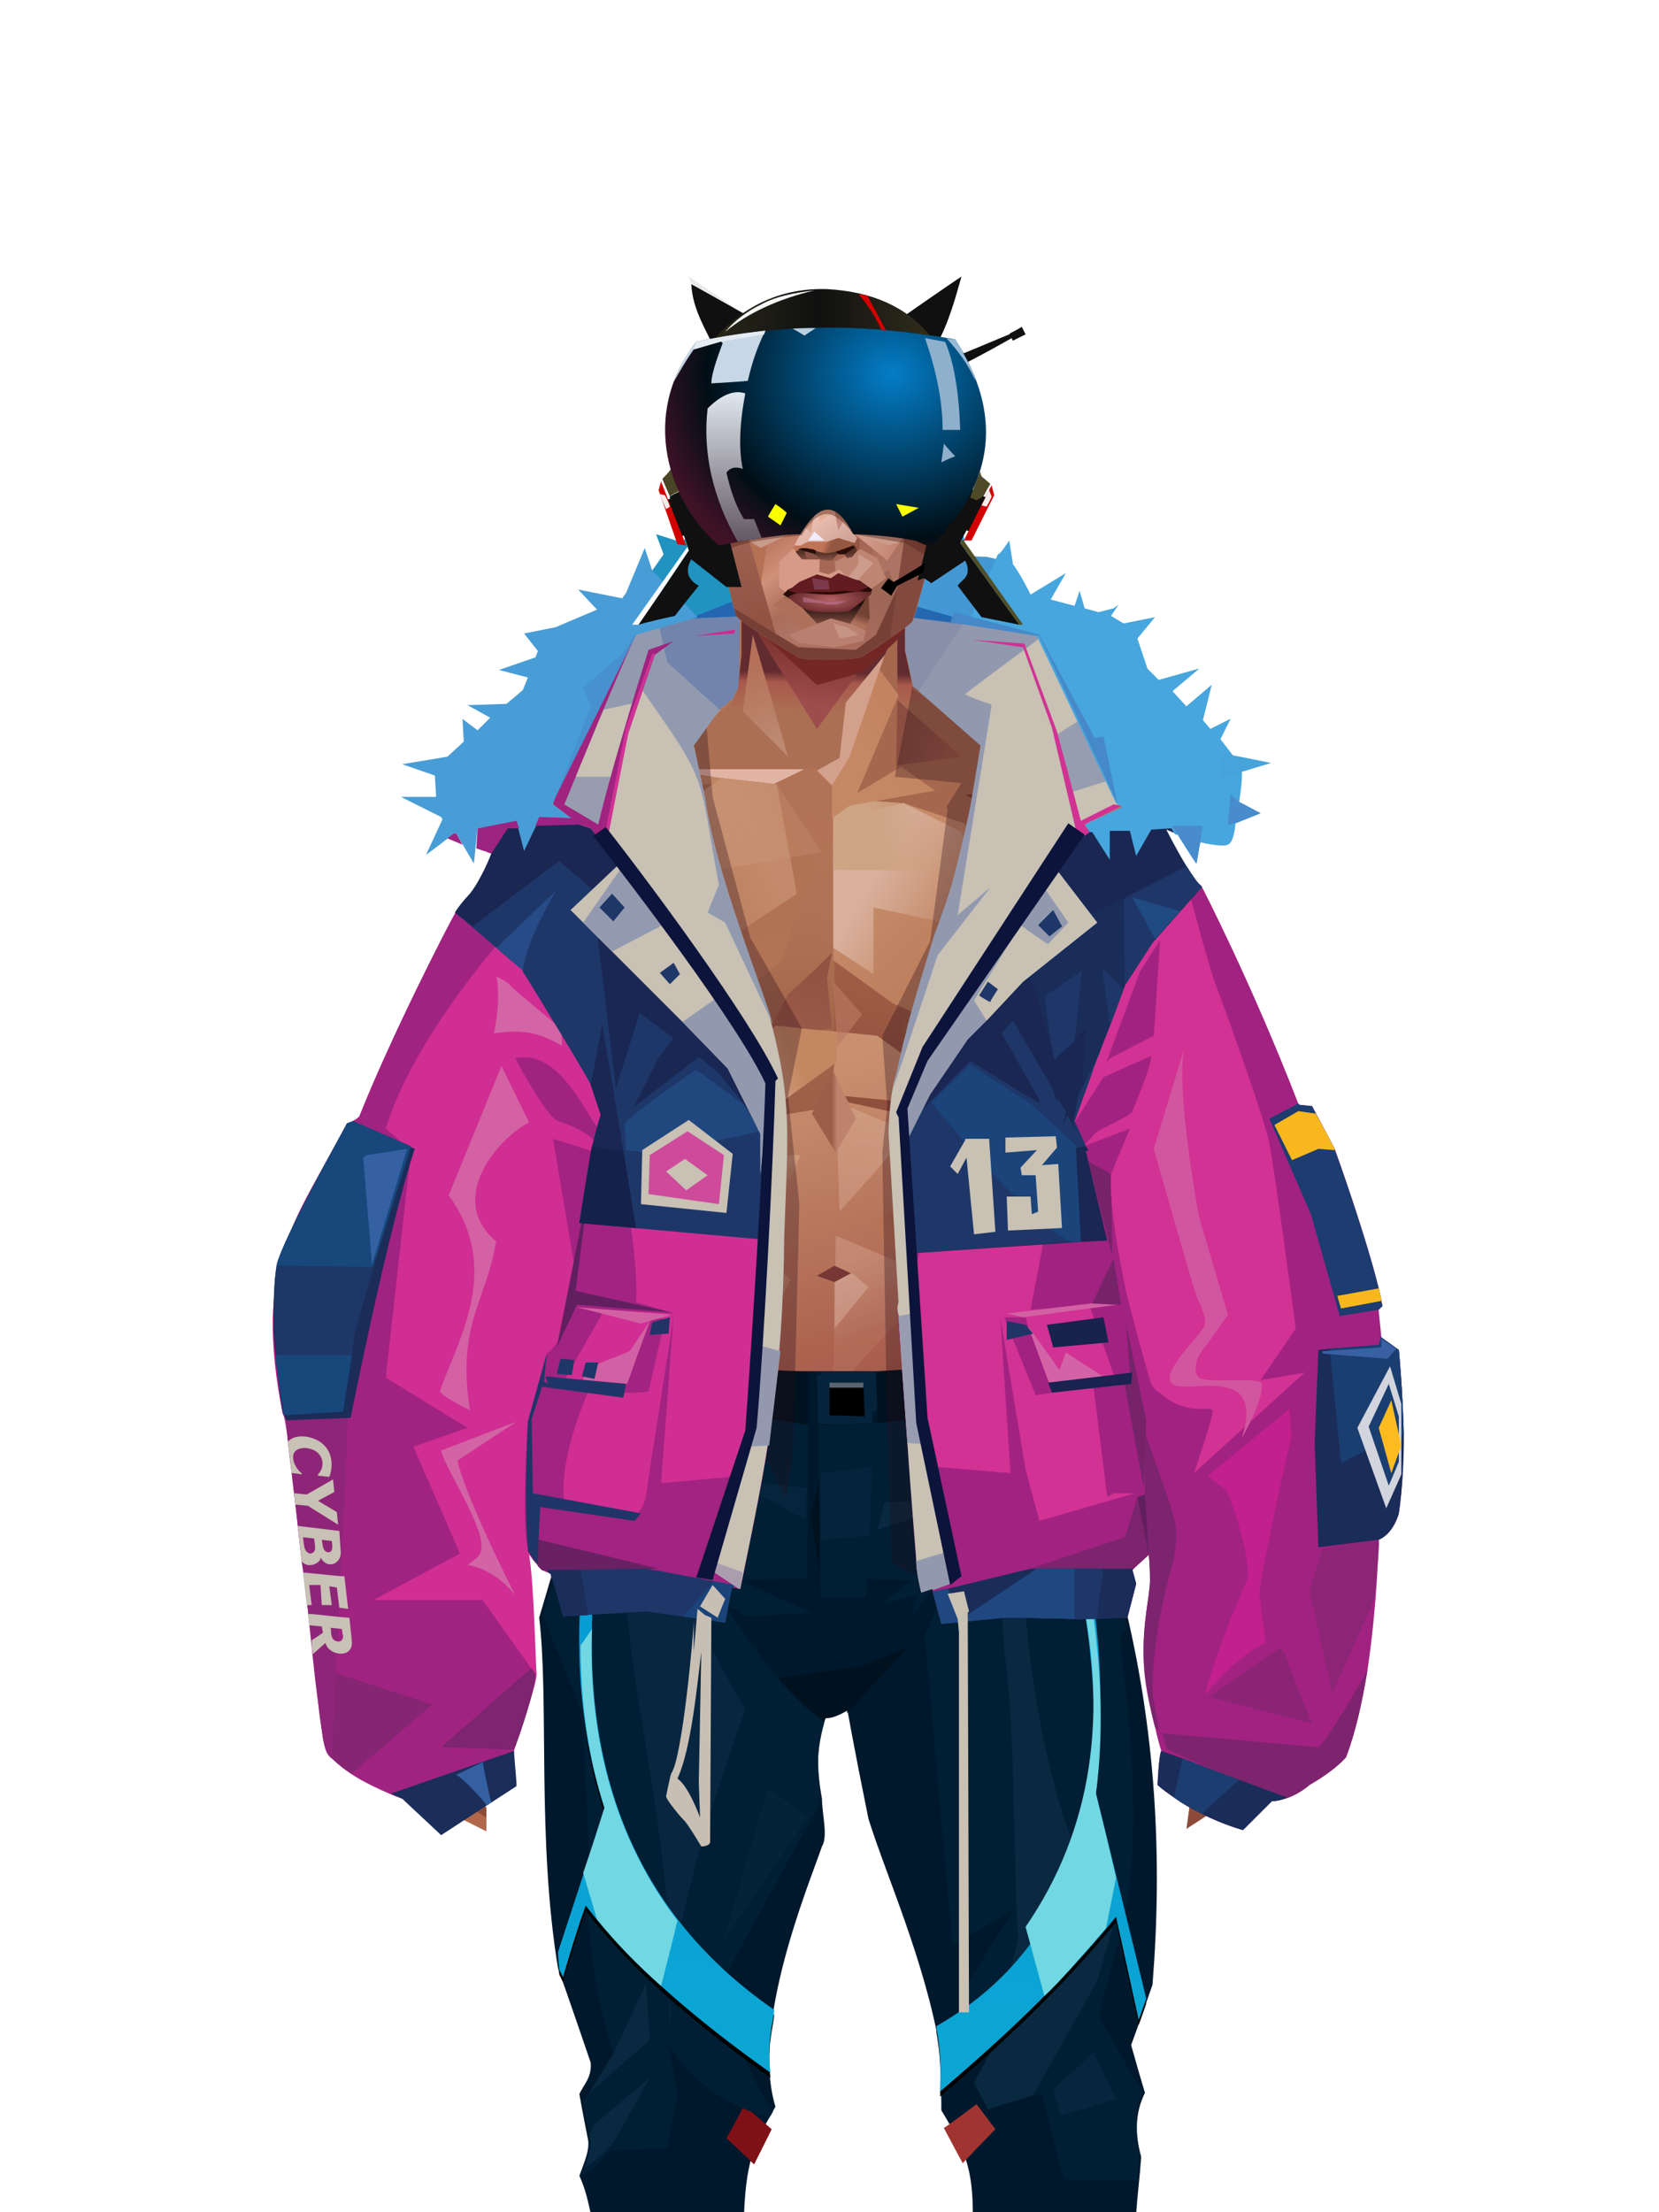 <?xml version="1.0" encoding="UTF-8"?>
<svg xmlns="http://www.w3.org/2000/svg" xmlns:xlink="http://www.w3.org/1999/xlink" width="1320px" height="1760px" viewBox="0 0 1320 1760" version="1.1">
<defs>
</defs>

<defs>
</defs>
<g transform="translate(482,408)" id="id-male-4_puffy_jacket_back-0">
<polygon points="73 201 73 201 73 201 72 201 29 125 24 134 0 143 1 140 19 94 27 83 88 72 105 71 112 71 116 81 128 101 124 164" fill="#7284ab" id="id-male-4_puffy_jacket_back-1">
</polygon>
<polygon points="141 138 138 175 71 228 71 205 68 188 65 175 51 133 98 115 105 82 111 82 141 115" fill="#7284ab" id="id-male-4_puffy_jacket_back-1">
</polygon>
<polygon points="123 188 71 228 71 205 67 188 68 188 126 137 123 175" fill="#596b91" id="id-male-4_puffy_jacket_back-1">
</polygon>
<polygon points="103 93 70 98 102 96" fill="#d22890" id="id-male-4_puffy_jacket_back-1">
</polygon>
<polygon points="112 82 67 84 45 87 32 53 46 33 40 17 59 23 63 21 62 6 70 12 108 0" fill="#2193c1" id="id-male-4_puffy_jacket_back-1">
</polygon>
<polygon points="69 84 67 84 112 66 112 67 112 82" fill="#2466b1" id="id-male-4_puffy_jacket_back-1">
</polygon>
<path d="M 262 209 C 258 223 257 222 259 208 C 259 205 260 203 260 200 L 245 188 L 231 163 L 229 139 L 229 138 L 227 107 L 240 95 L 244 81 L 251 82 L 270 76 L 307 84 L 305 94 L 260 132 L 253 138 L 273 136 L 269 162 L 268 164 L 262 209 Z" fill="#989eb0" id="id-male-4_puffy_jacket_back-1">
</path>
<polygon points="268 164 231 145 219 107 244 81 274 84 288 89 293 126 286 132 306 129" fill="#888fa8" id="id-male-4_puffy_jacket_back-1">
</polygon>
<polygon points="237 138 239 162 253 187 276 200 283 160" fill="#5d7096" id="id-male-4_puffy_jacket_back-1">
</polygon>
<path d="M 298 88 L 244 83 L 247 73 L 254 33 L 271 23 L 284 13 L 287 33 C 289 35 303 35 303 35 L 312 37 L 298 88 Z" fill="#4398d3" id="id-male-4_puffy_jacket_back-1">
</path>
<polygon points="240 83 242 73 305 91" fill="#2467b1" id="id-male-4_puffy_jacket_back-1">
</polygon>
</g>
<defs>
<linearGradient x1="50%" y1="6%" x2="50%" y2="100%" id="id-male-6.6_base_3-0">
<stop stop-color="#b37355" offset="0%">
</stop>
<stop stop-color="#c58b67" offset="8%">
</stop>
<stop stop-color="#a5684c" offset="20%">
</stop>
<stop stop-color="#975844" offset="34%">
</stop>
<stop stop-color="#934f3c" offset="71%">
</stop>
<stop stop-color="#602521" offset="100%">
</stop>
</linearGradient>
<linearGradient x1="50%" y1="-10%" x2="50%" y2="84%" id="id-male-6.6_base_3-1">
<stop stop-color="#a86549" offset="0%">
</stop>
<stop stop-color="#c1845e" offset="49%">
</stop>
<stop stop-color="#ab6a54" offset="100%">
</stop>
</linearGradient>
<linearGradient x1="57%" y1="50%" x2="47%" y2="56%" id="id-male-6.6_base_3-2">
<stop stop-color="#7a3a33" offset="0%">
</stop>
<stop stop-color="#783731" offset="100%">
</stop>
</linearGradient>
<linearGradient x1="45%" y1="35%" x2="55%" y2="47%" id="id-male-6.6_base_3-3">
<stop stop-color="#a66552" offset="0%">
</stop>
<stop stop-color="#824237" offset="100%">
</stop>
</linearGradient>
<linearGradient x1="54%" y1="31%" x2="47%" y2="81%" id="id-male-6.6_base_3-4">
<stop stop-color="#a5684e" offset="0%">
</stop>
<stop stop-color="#a7644c" offset="20%">
</stop>
<stop stop-color="#8a4938" offset="71%">
</stop>
<stop stop-color="#854739" offset="81%">
</stop>
<stop stop-color="#824036" offset="100%">
</stop>
</linearGradient>
<linearGradient x1="43%" y1="38%" x2="54%" y2="44%" id="id-male-6.6_base_3-5">
<stop stop-color="#aa6548" offset="0%">
</stop>
<stop stop-color="#9e5b43" offset="100%">
</stop>
</linearGradient>
<linearGradient x1="46%" y1="8%" x2="58%" y2="82%" id="id-male-6.6_base_3-6">
<stop stop-color="#c9906f" offset="0%">
</stop>
<stop stop-color="#a45848" offset="100%">
</stop>
</linearGradient>
<linearGradient x1="50%" y1="41%" x2="49%" y2="65%" id="id-male-6.6_base_3-7">
<stop stop-color="#622b30" offset="0%">
</stop>
<stop stop-color="#a8594b" offset="27%">
</stop>
<stop stop-color="#ab6f54" offset="100%">
</stop>
</linearGradient>
<linearGradient x1="63%" y1="4%" x2="25%" y2="77%" id="id-male-6.6_base_3-8">
<stop stop-color="#d2a185" offset="0%">
</stop>
<stop stop-color="#d5a88f" offset="55%">
</stop>
<stop stop-color="#b97a5d" offset="100%">
</stop>
</linearGradient>
<linearGradient x1="50%" y1="23%" x2="41%" y2="77%" id="id-male-6.6_base_3-9">
<stop stop-color="#7f3531" offset="0%">
</stop>
<stop stop-color="#9d4d4c" offset="100%">
</stop>
</linearGradient>
<linearGradient x1="47%" y1="22%" x2="55%" y2="89%" id="id-male-6.6_base_3-10">
<stop stop-color="#b57159" offset="0%">
</stop>
<stop stop-color="#bc8971" offset="100%">
</stop>
</linearGradient>
<linearGradient x1="86%" y1="87%" x2="11%" y2="66%" id="id-male-6.6_base_3-11">
<stop stop-color="#9e5c4a" offset="0%">
</stop>
<stop stop-color="#8c4e40" offset="100%">
</stop>
</linearGradient>
<linearGradient x1="71%" y1="11%" x2="50%" y2="100%" id="id-male-6.6_base_3-12">
<stop stop-color="#b27255" offset="0%">
</stop>
<stop stop-color="#a5684c" offset="100%" stop-opacity="0">
</stop>
</linearGradient>
<linearGradient x1="66%" y1="46%" x2="56%" y2="43%" id="id-male-6.6_base_3-13">
<stop stop-color="#8e5040" offset="0%">
</stop>
<stop stop-color="#7d403a" offset="100%">
</stop>
</linearGradient>
<linearGradient x1="100%" y1="41%" x2="50%" y2="63%" id="id-male-6.6_base_3-14">
<stop stop-color="#712725" offset="0%">
</stop>
<stop stop-color="#732825" offset="100%">
</stop>
</linearGradient>
<linearGradient x1="69%" y1="20%" x2="50%" y2="100%" id="id-male-6.6_base_3-15">
<stop stop-color="#925342" offset="0%">
</stop>
<stop stop-color="#9d5a48" offset="100%">
</stop>
</linearGradient>
<linearGradient x1="36%" y1="20%" x2="57%" y2="81%" id="id-male-6.6_base_3-16">
<stop stop-color="#b07254" offset="0%">
</stop>
<stop stop-color="#b37355" offset="100%">
</stop>
</linearGradient>
<linearGradient x1="26%" y1="83%" x2="92%" y2="50%" id="id-male-6.6_base_3-17">
<stop stop-color="#c48864" offset="0%" stop-opacity="0">
</stop>
<stop stop-color="#c38b6b" offset="99%">
</stop>
</linearGradient>
<linearGradient x1="17%" y1="56%" x2="85%" y2="45%" id="id-male-6.6_base_3-18">
<stop stop-color="#d0a183" offset="0%" stop-opacity="0">
</stop>
<stop stop-color="#d0a183" offset="51%">
</stop>
<stop stop-color="#c68e6e" offset="100%">
</stop>
</linearGradient>
<linearGradient x1="17%" y1="24%" x2="74%" y2="87%" id="id-male-6.6_base_3-19">
<stop stop-color="#c78e6c" offset="0%">
</stop>
<stop stop-color="#b87755" offset="100%">
</stop>
</linearGradient>
<linearGradient x1="26%" y1="42%" x2="80%" y2="75%" id="id-male-6.6_base_3-20">
<stop stop-color="#d9b09c" offset="0%">
</stop>
<stop stop-color="#d5a88f" offset="100%" stop-opacity="0">
</stop>
</linearGradient>
<linearGradient x1="29%" y1="56%" x2="77%" y2="50%" id="id-male-6.6_base_3-21">
<stop stop-color="#cda484" offset="0%">
</stop>
<stop stop-color="#cb9d7c" offset="100%" stop-opacity="0">
</stop>
</linearGradient>
<linearGradient x1="74%" y1="24%" x2="34%" y2="74%" id="id-male-6.6_base_3-22">
<stop stop-color="#c38260" offset="0%">
</stop>
<stop stop-color="#c58865" offset="100%">
</stop>
</linearGradient>
<linearGradient x1="66%" y1="100%" x2="40%" y2="0%" id="id-male-6.6_base_3-23">
<stop stop-color="#bc7a58" offset="0%">
</stop>
<stop stop-color="#d7aa98" offset="46%">
</stop>
<stop stop-color="#c28360" offset="100%">
</stop>
</linearGradient>
<linearGradient x1="52%" y1="13%" x2="59%" y2="75%" id="id-male-6.6_base_3-24">
<stop stop-color="#92463b" offset="0%">
</stop>
<stop stop-color="#af684f" offset="100%">
</stop>
</linearGradient>
<linearGradient x1="28%" y1="76%" x2="73%" y2="20%" id="id-male-6.6_base_3-25">
<stop stop-color="#b87356" offset="0%">
</stop>
<stop stop-color="#91453a" offset="67%">
</stop>
<stop stop-color="#a15745" offset="100%">
</stop>
</linearGradient>
<linearGradient x1="50%" y1="0%" x2="50%" y2="100%" id="id-male-6.6_base_3-26">
<stop stop-color="#9a5242" offset="0%">
</stop>
<stop stop-color="#6c2b27" offset="100%">
</stop>
</linearGradient>
<linearGradient x1="66%" y1="59%" x2="24%" y2="66%" id="id-male-6.6_base_3-27">
<stop stop-color="#a36149" offset="0%">
</stop>
<stop stop-color="#c07f5d" offset="100%">
</stop>
</linearGradient>
<linearGradient x1="41%" y1="11%" x2="55%" y2="61%" id="id-male-6.6_base_3-28">
<stop stop-color="#cd9781" offset="0%">
</stop>
<stop stop-color="#b4705c" offset="100%">
</stop>
</linearGradient>
<linearGradient x1="19%" y1="58%" x2="66%" y2="43%" id="id-male-6.6_base_3-29">
<stop stop-color="#d3a389" offset="0%">
</stop>
<stop stop-color="#c38761" offset="100%">
</stop>
</linearGradient>
<linearGradient x1="73%" y1="50%" x2="30%" y2="53%" id="id-male-6.6_base_3-30">
<stop stop-color="#9b5f42" offset="0%">
</stop>
<stop stop-color="#b67b61" offset="100%">
</stop>
</linearGradient>
<linearGradient x1="31%" y1="0%" x2="50%" y2="100%" id="id-male-6.6_base_3-31">
<stop stop-color="#d5a897" offset="0%">
</stop>
<stop stop-color="#d1a08e" offset="100%">
</stop>
</linearGradient>
<linearGradient x1="29%" y1="43%" x2="65%" y2="100%" id="id-male-6.6_base_3-32">
<stop stop-color="#d29d85" offset="0%">
</stop>
<stop stop-color="#c18265" offset="100%">
</stop>
</linearGradient>
<linearGradient x1="13%" y1="78%" x2="84%" y2="50%" id="id-male-6.6_base_3-33">
<stop stop-color="#b77456" offset="0%">
</stop>
<stop stop-color="#aa6244" offset="100%">
</stop>
</linearGradient>
<linearGradient x1="50%" y1="0%" x2="36%" y2="100%" id="id-male-6.6_base_3-34">
<stop stop-color="#d1a187" offset="0%">
</stop>
<stop stop-color="#cc957e" offset="100%">
</stop>
</linearGradient>
<linearGradient x1="50%" y1="28%" x2="64%" y2="55%" id="id-male-6.6_base_3-35">
<stop stop-color="#cf9d80" offset="0%">
</stop>
<stop stop-color="#c38869" offset="100%">
</stop>
</linearGradient>
<linearGradient x1="40%" y1="55%" x2="62%" y2="71%" id="id-male-6.6_base_3-36">
<stop stop-color="#b47251" offset="0%">
</stop>
<stop stop-color="#ba7b58" offset="100%">
</stop>
</linearGradient>
<linearGradient x1="9%" y1="37%" x2="88%" y2="55%" id="id-male-6.6_base_3-37">
<stop stop-color="#9d5d46" offset="0%">
</stop>
<stop stop-color="#86473b" offset="100%">
</stop>
</linearGradient>
<linearGradient x1="62%" y1="19%" x2="50%" y2="100%" id="id-male-6.6_base_3-38">
<stop stop-color="#b06a4d" offset="0%">
</stop>
<stop stop-color="#8e483a" offset="100%">
</stop>
</linearGradient>
<linearGradient x1="45%" y1="18%" x2="51%" y2="67%" id="id-male-6.6_base_3-39">
<stop stop-color="#d29f88" offset="0%">
</stop>
<stop stop-color="#be7f5d" offset="100%">
</stop>
</linearGradient>
<linearGradient x1="50%" y1="43%" x2="50%" y2="100%" id="id-male-6.6_base_3-40">
<stop stop-color="#ca9076" offset="0%">
</stop>
<stop stop-color="#ab6344" offset="100%">
</stop>
</linearGradient>
<linearGradient x1="45%" y1="50%" x2="58%" y2="50%" id="id-male-6.6_base_3-41">
<stop stop-color="#9d5d49" offset="0%">
</stop>
<stop stop-color="#be836d" offset="100%">
</stop>
</linearGradient>
<linearGradient x1="33%" y1="74%" x2="77%" y2="42%" id="id-male-6.6_base_3-42">
<stop stop-color="#a8644f" offset="0%">
</stop>
<stop stop-color="#b6765a" offset="100%">
</stop>
</linearGradient>
<linearGradient x1="63%" y1="59%" x2="38%" y2="59%" id="id-male-6.6_base_3-43">
<stop stop-color="#a86451" offset="0%">
</stop>
<stop stop-color="#b77154" offset="100%">
</stop>
</linearGradient>
<linearGradient x1="50%" y1="0%" x2="50%" y2="100%" id="id-male-6.6_base_3-44">
<stop stop-color="#bd907d" offset="0%">
</stop>
<stop stop-color="#9e5744" offset="100%">
</stop>
</linearGradient>
<linearGradient x1="47%" y1="47%" x2="53%" y2="50%" id="id-male-6.6_base_3-45">
<stop stop-color="#c19b86" offset="0%">
</stop>
<stop stop-color="#9e5744" offset="100%">
</stop>
</linearGradient>
<linearGradient x1="50%" y1="0%" x2="50%" y2="100%" id="id-male-6.6_base_3-46">
<stop stop-color="#ac6553" offset="0%">
</stop>
<stop stop-color="#9e5644" offset="100%">
</stop>
</linearGradient>
<linearGradient x1="50%" y1="0%" x2="50%" y2="100%" id="id-male-6.6_base_3-47">
<stop stop-color="#b28775" offset="0%">
</stop>
<stop stop-color="#b68776" offset="100%">
</stop>
</linearGradient>
<linearGradient x1="0%" y1="55%" x2="100%" y2="55%" id="id-male-6.6_base_3-48">
<stop stop-color="#a2675e" offset="0%">
</stop>
<stop stop-color="#8f4f4c" offset="100%">
</stop>
</linearGradient>
<linearGradient x1="50%" y1="0%" x2="50%" y2="100%" id="id-male-6.6_base_3-49">
<stop stop-color="#af8873" offset="0%">
</stop>
<stop stop-color="#93493e" offset="100%">
</stop>
</linearGradient>
<linearGradient x1="49%" y1="20%" x2="52%" y2="96%" id="id-male-6.6_base_3-50">
<stop stop-color="#9b5650" offset="0%">
</stop>
<stop stop-color="#984d3f" offset="100%">
</stop>
</linearGradient>
<linearGradient x1="50%" y1="0%" x2="50%" y2="100%" id="id-male-6.6_base_3-51">
<stop stop-color="#5a1d24" offset="0%">
</stop>
<stop stop-color="#72332b" offset="100%">
</stop>
</linearGradient>
<linearGradient x1="33%" y1="47%" x2="59%" y2="56%" id="id-male-6.6_base_3-52">
<stop stop-color="#8e4d39" offset="0%">
</stop>
<stop stop-color="#7c3a31" offset="100%">
</stop>
</linearGradient>
</defs>
<g transform="translate(304,473)" id="id-male-6.6_base_3-53">
<polygon points="174 662 139 824 137 906 146 1082 171 1154 176 1211 174 1230 175 1284 287 1284 284 1265 308 1195 306 1124 345 952 343 912 353 879 362 881 371 877 383 904 391 970 434 1079 457 1202 475 1252 475 1284 596 1284 600 1225 591 1146 609 1103 612 997 596 842 545 671 539 640 528 606 531 569 509 498 522 403 539 360 539 348 563 464 576 498 585 574 637 704 646 760 646 778 626 822 624 853 631 879 629 901 632 920 637 931 647 931 657 920 655 877 659 867 670 874 672 899 676 903 667 923 644 934 643 945 666 939 664 948 643 960 640 982 657 971 674 969 690 945 701 933 704 926 707 923 713 892 718 871 704 832 696 786 703 768 693 725 693 521 652 425 629 282 626 203 612 175 567 156 548 141 530 139 479 114 422 73 416 42 415 1 285 0 284 73 279 83 242 114 196 137 171 139 155 156 108 175 91 228 91 287 68 431 30 516 23 602 28 725 16 764 21 782 0 874 18 932 49 968 59 970 83 982 83 965 78 960 57 949 55 941 78 948 78 936 66 929 53 923 45 906 51 875 61 866 66 877 63 922 75 927 86 925 93 899 90 877 96 856 96 824 75 778 77 738 108 637 139 562 142 495 159 458 180 358 199 403 203 461 211 504 188 564 191 608" fill="url(#id-male-6.6_base_3-0)" id="id-male-6.6_base_3-54">
</polygon>
<polygon points="91 287 68 431 30 516 23 602 72 688 117 614 98 452 109 469 123 336 102 372 109 294 88 309 109 285" fill="url(#id-male-6.6_base_3-1)" id="id-male-6.6_base_3-54">
</polygon>
<polygon points="383 906 391 972 434 1081 457 1204 475 1254 475 1287 596 1287 600 1226 591 1148 609 1105 612 999 602 904 584 908 584 846 535 683 456 705 382 878" fill="url(#id-male-6.6_base_3-2)" id="id-male-6.6_base_3-54">
</polygon>
<polygon points="137 907 146 1083 171 1156 176 1212 174 1232 175 1286 175 1287 287 1287 284 1266 308 1197 306 1126 345 954 343 923 293 814 263 724 247 711" fill="url(#id-male-6.6_base_3-3)" id="id-male-6.6_base_3-54">
</polygon>
<polygon points="545 673 539 641 528 608 531 571 509 500 522 405 539 361 539 350 563 465 576 500 601 540 660 491 688 529 652 427 629 283 626 205 612 177 568 157 548 142 530 141 479 116 422 75 416 44 415 3 360 3 360 715 462 724" fill="url(#id-male-6.6_base_3-4)" id="id-male-6.6_base_3-54">
</polygon>
<polygon points="83 984 59 972 49 970 21 932 19 903 7 879 0 874 11 824 38 786 38 814 56 786 78 800 91 822 83 879 69 882 63 855 51 877 45 908 47 930 37 930 50 938 53 954 49 960 56 956 83 973" fill="#b1684a" id="id-male-6.6_base_3-59">
</polygon>
<polygon points="66 855 69 882 63 855 51 877 45 908 42 870 58 825" fill="url(#id-male-6.6_base_3-5)" id="id-male-6.6_base_3-59">
</polygon>
<polygon points="83 879 69 882 70 868" fill="#c7846a" id="id-male-6.6_base_3-59">
</polygon>
<polygon points="481 376 513 349 558 291 522 368" fill="#885f60" id="id-male-6.6_base_3-62">
</polygon>
<polygon points="313 697 260 560 246 448 259 424 355 408 361 366 317 404 285 409 267 378 313 343 394 351 431 378 420 404 368 399 371 404 449 421 466 441 449 510 466 547 406 697 358 717" fill="url(#id-male-6.6_base_3-6)" id="id-male-6.6_base_3-63">
</polygon>
<polygon points="410 90 430 82 423 76 416 45 416 7 286 9 286 48 283 76 278 86 244 114 195 139 366 139 390 70 410 26" fill="url(#id-male-6.6_base_3-7)" id="id-male-6.6_base_3-64">
</polygon>
<polygon points="182 180 133 231 97 289 97 231 113 182 165 159" fill="url(#id-male-6.6_base_3-8)" id="id-male-6.6_base_3-65">
</polygon>
<polygon points="346 107 384 55 409 31 414 23 299 31" fill="url(#id-male-6.6_base_3-9)" id="id-male-6.6_base_3-66">
</polygon>
<polygon points="287 93 295 32 323 129" fill="url(#id-male-6.6_base_3-10)" id="id-male-6.6_base_3-67">
</polygon>
<polygon points="336 139 314 151 270 146 224 139" fill="#e2b4a4" id="id-male-6.6_base_3-68">
</polygon>
<polygon points="410 84 409 136 461 129" fill="url(#id-male-6.6_base_3-11)" id="id-male-6.6_base_3-69">
</polygon>
<polygon points="173 246 167 286 191 351 263 386 328 330 359 330 359 152 348 139 336 139 309 152" fill="url(#id-male-6.6_base_3-12)" id="id-male-6.6_base_3-70">
</polygon>
<polygon points="464 159 516 190 500 159" fill="url(#id-male-6.6_base_3-13)" id="id-male-6.6_base_3-71">
</polygon>
<polygon points="302 31 346 72 382 62 409 37 416 28 416 13" fill="url(#id-male-6.6_base_3-14)" id="id-male-6.6_base_3-72">
</polygon>
<polygon points="263 151 191 202 219 151" fill="#b17054" id="id-male-6.6_base_3-73">
</polygon>
<polygon points="154 206 170 170 122 188" fill="#deb7a9" id="id-male-6.6_base_3-74">
</polygon>
<polygon points="358 285 344 299 323 318 305 354 358 345 354 305" fill="url(#id-male-6.6_base_3-15)" id="id-male-6.6_base_3-75">
</polygon>
<polygon points="260 361 265 387 203 371 191 347" fill="#94523b" id="id-male-6.6_base_3-76">
</polygon>
<polygon points="198 362 181 359 167 284" fill="#5e2227" id="id-male-6.6_base_3-77">
</polygon>
<polygon points="477 341 477 335 488 326 496 325 509 338 496 348 485 354" fill="#5d2221" id="id-male-6.6_base_3-78">
</polygon>
<polygon points="314 151 342 220 317 293 237 351 209 318 172 251 185 205 270 146" fill="url(#id-male-6.6_base_3-16)" id="id-male-6.6_base_3-79">
</polygon>
<polygon points="314 151 330 238 209 318 172 251 185 205 270 146" fill="url(#id-male-6.6_base_3-17)" id="id-male-6.6_base_3-79">
</polygon>
<polygon points="314 151 350 205 220 227 185 205 270 146" fill="url(#id-male-6.6_base_3-18)" opacity="0.369" id="id-male-6.6_base_3-79">
</polygon>
<polygon points="211 335 223 322 242 327 244 332 235 353 213 349" fill="#642b26" id="id-male-6.6_base_3-82">
</polygon>
<polygon points="224 339 226 342 226 345 222 349 235 350 242 333 230 338 227 335" fill="#70434f" id="id-male-6.6_base_3-83">
</polygon>
<polygon points="488 343 491 347 486 351 479 338 489 327 495 327 493 336" fill="#6f373c" id="id-male-6.6_base_3-84">
</polygon>
<polygon points="485 339 488 343 493 337" fill="#92523e" id="id-male-6.6_base_3-85">
</polygon>
<polygon points="359 162 359 291 406 325 455 347 529 267 463 182 415 166" fill="url(#id-male-6.6_base_3-19)" id="id-male-6.6_base_3-86">
</polygon>
<polygon points="359 178 359 281 391 302 391 249 489 270 461 189 415 166" fill="url(#id-male-6.6_base_3-20)" id="id-male-6.6_base_3-86">
</polygon>
<polygon points="359 178 359 219 472 220 461 189 415 166 371 163" fill="url(#id-male-6.6_base_3-21)" id="id-male-6.6_base_3-86">
</polygon>
<polygon points="358 178 372 168 440 156 413 137 378 158 411 80 396 60 358 146" fill="url(#id-male-6.6_base_3-22)" id="id-male-6.6_base_3-89">
</polygon>
<polygon points="346 140 358 152 372 129 400 48 369 86 364 130" fill="#d3a08c" id="id-male-6.6_base_3-90">
</polygon>
<polygon points="591 281 601 226 559 159 514 159 523 138 499 156 571 263" fill="url(#id-male-6.6_base_3-23)" id="id-male-6.6_base_3-91">
</polygon>
<polygon points="609 298 626 332 629 285 627 227 614 207 617 251" fill="#8581a0" id="id-male-6.6_base_3-92">
</polygon>
<polygon points="554 159 567 157 612 177 614 192 579 175 603 207 601 226" fill="#b67758" id="id-male-6.6_base_3-93">
</polygon>
<polygon points="641 823 648 826 697 896 713 873 682 781" fill="url(#id-male-6.6_base_3-24)" id="id-male-6.6_base_3-94">
</polygon>
<polygon points="625 840 700 762 688 738 679 784 648 776 626 822" fill="url(#id-male-6.6_base_3-25)" id="id-male-6.6_base_3-94">
</polygon>
<polygon points="648 862 648 845 661 825 661 870 654 878 657 922 652 929 637 929 632 914 632 893 632 877 644 888" fill="#94473b" id="id-male-6.6_base_3-96">
</polygon>
<polygon points="554 375 577 333 607 451 594 508 568 462" fill="#bb7966" id="id-male-6.6_base_3-97">
</polygon>
<polygon points="623 326 643 425 633 431 693 523 652 427 636 326 625 315" fill="#7b779a" id="id-male-6.6_base_3-98">
</polygon>
<polygon points="628 274 638 339 623 314" fill="#6f393c" id="id-male-6.6_base_3-99">
</polygon>
<polygon points="693 523 695 567 685 525 618 416 633 431" fill="#8d4e3b" id="id-male-6.6_base_3-100">
</polygon>
<polygon points="640 463 599 539 601 571 634 655 646 703 650 754 658 640 660 491" fill="#bd7b5a" id="id-male-6.6_base_3-101">
</polygon>
<polygon points="610 531 648 646 652 546 638 479" fill="#cb937c" id="id-male-6.6_base_3-101">
</polygon>
<polygon points="693 748 677 730 677 700 660 491 685 525 691 552 684 727" fill="url(#id-male-6.6_base_3-26)" id="id-male-6.6_base_3-103">
</polygon>
<polygon points="691 746 703 768 693 727 695 567 691 551 683 727" fill="#7e97bd" id="id-male-6.6_base_3-104">
</polygon>
<polygon points="260 559 310 683 355 716 263 713 238 685 195 582" fill="url(#id-male-6.6_base_3-27)" id="id-male-6.6_base_3-105">
</polygon>
<polygon points="637 931 636 919 639 914 653 914 653 922 651 929 648 931 644 933" fill="#9b5543" id="id-male-6.6_base_3-106">
</polygon>
<polygon points="637 861 637 882 641 890 653 886 649 861" fill="#a35b48" id="id-male-6.6_base_3-107">
</polygon>
<polygon points="691 871 693 912 688 936 669 956 671 965 696 924 696 909 705 877" fill="#ae664f" id="id-male-6.6_base_3-108">
</polygon>
<polygon points="703 768 684 788 693 837 712 873 702 908 701 933 707 925 718 873 704 834 697 788" fill="#824336" id="id-male-6.6_base_3-109">
</polygon>
<polygon points="667 939 643 946 644 934 657 928 667 922 676 903 672 899 670 874 660 870 660 854 671 867 680 873 680 902 677 920" fill="#77342e" id="id-male-6.6_base_3-110">
</polygon>
<polygon points="361 510 359 634 426 561 420 535" fill="url(#id-male-6.6_base_3-28)" opacity="0.626" id="id-male-6.6_base_3-111">
</polygon>
<polygon points="319 403 289 399 268 380 313 343 361 348 362 372" fill="url(#id-male-6.6_base_3-29)" id="id-male-6.6_base_3-112">
</polygon>
<polygon points="171 141 168 151 180 151 204 139 196 138" fill="url(#id-male-6.6_base_3-30)" id="id-male-6.6_base_3-113">
</polygon>
<polygon points="359 308 362 360 382 334" fill="#bb7863" opacity="0.625" id="id-male-6.6_base_3-114">
</polygon>
<polygon points="360 546 360 584 387 551 374 540" fill="url(#id-male-6.6_base_3-31)" opacity="0.626" id="id-male-6.6_base_3-115">
</polygon>
<polygon points="346 542 360 547 373 540 360 534" fill="#763735" id="id-male-6.6_base_3-116">
</polygon>
<polygon points="325 545 277 503 259 561 308 579" fill="url(#id-male-6.6_base_3-32)" opacity="0.758" id="id-male-6.6_base_3-117">
</polygon>
<polygon points="389 499 460 467 449 510 404 520" fill="url(#id-male-6.6_base_3-33)" id="id-male-6.6_base_3-118">
</polygon>
<polygon points="364 491 361 403 420 428" fill="url(#id-male-6.6_base_3-34)" opacity="0.758" id="id-male-6.6_base_3-119">
</polygon>
<polygon points="262 446 333 446 323 469 279 492" fill="url(#id-male-6.6_base_3-35)" opacity="0.758" id="id-male-6.6_base_3-120">
</polygon>
<polygon points="259 425 279 496 259 561 236 528 213 443 227 425 243 447" fill="url(#id-male-6.6_base_3-36)" id="id-male-6.6_base_3-121">
</polygon>
<polygon points="412 343 444 374 466 383 499 351 447 354 416 339" fill="url(#id-male-6.6_base_3-37)" id="id-male-6.6_base_3-122">
</polygon>
<polygon points="164 252 163 278 128 284" fill="#85483c" id="id-male-6.6_base_3-123">
</polygon>
<polygon points="58 478 88 441 88 416 69 430 66 456" fill="url(#id-male-6.6_base_3-38)" id="id-male-6.6_base_3-124">
</polygon>
<polygon points="76 684 69 634 61 517 89 474 111 569" fill="url(#id-male-6.6_base_3-39)" id="id-male-6.6_base_3-125">
</polygon>
<polygon points="53 489 47 539 69 635 76 684 53 760 40 781 16 766 28 727 23 604 28 544" fill="url(#id-male-6.6_base_3-40)" id="id-male-6.6_base_3-126">
</polygon>
<polygon points="136 452 127 497 153 460 177 340 170 300" fill="#965744" id="id-male-6.6_base_3-127">
</polygon>
<polygon points="181 359 159 460 143 497 142 514 123 532 109 514 108 490 127 497 153 460 177 340" fill="#8d4e42" id="id-male-6.6_base_3-127">
</polygon>
<polygon points="38 747 28 772 38 788 44 772" fill="#bb775c" id="id-male-6.6_base_3-129">
</polygon>
<polygon points="359 379 342 413 361 444 377 417" fill="url(#id-male-6.6_base_3-41)" id="id-male-6.6_base_3-130">
</polygon>
<polygon points="196 581 260 561 229 519" fill="url(#id-male-6.6_base_3-42)" id="id-male-6.6_base_3-131">
</polygon>
<polygon points="74 929 66 925 69 909 78 905 86 912 83 928" fill="url(#id-male-6.6_base_3-43)" id="id-male-6.6_base_3-132">
</polygon>
<polygon points="20 903 7 880 21 851 28 871" fill="#c78167" id="id-male-6.6_base_3-133">
</polygon>
<polygon points="218 1123 203 1040 191 913 171 1090 182 1169 230 1208 261 1237 270 1213 234 1175 212 1157 272 1191 281 1169" fill="url(#id-male-6.6_base_3-44)" opacity="0.808" id="id-male-6.6_base_3-134">
</polygon>
<polygon points="182 1207 181 1155 213 1106 236 1166 230 1210" fill="#a8614d" id="id-male-6.6_base_3-135">
</polygon>
<polygon points="187 902 211 1137 227 1161 275 1187 299 1137 272 1009 299 918 269 791 211 836" fill="url(#id-male-6.6_base_3-45)" id="id-male-6.6_base_3-136">
</polygon>
<polygon points="288 1079 311 1040 311 942 295 903 264 1019 275 1188 301 1137" fill="url(#id-male-6.6_base_3-46)" id="id-male-6.6_base_3-137">
</polygon>
<polygon points="584 908 604 1008 608 1106 614 998 599 887" fill="#848bb1" id="id-male-6.6_base_3-138">
</polygon>
<polygon points="430 886 488 1140 535 1115 561 925 566 886 536 816 500 786" fill="url(#id-male-6.6_base_3-47)" opacity="0.792" id="id-male-6.6_base_3-139">
</polygon>
<polygon points="581 921 588 1011 584 1112 576 1162 544 1046 566 886" fill="url(#id-male-6.6_base_3-48)" id="id-male-6.6_base_3-140">
</polygon>
<polygon points="561 1247 518 1200 472 1112 494 931 505 931 594 1188 579 1244" fill="url(#id-male-6.6_base_3-49)" id="id-male-6.6_base_3-141">
</polygon>
<polygon points="531 1221 539 1263 536 1269 516 1287 509 1287 500 1263 513 1199 488 1226 462 1170 472 1101 427 1010 398 877 469 771 518 739 536 818 500 787 433 890 477 1078 534 1212" fill="url(#id-male-6.6_base_3-50)" id="id-male-6.6_base_3-142">
</polygon>
<polygon points="321 1058 284 852 258 721 266 733 371 879 362 883 354 881 343 914 345 954" fill="#995346" id="id-male-6.6_base_3-143">
</polygon>
<polygon points="429 1068 424 875 536 705 454 704 380 865 384 906 391 972" fill="#9e5752" opacity="0.394" id="id-male-6.6_base_3-144">
</polygon>
<polygon points="175 1262 194 1287 206 1287 225 1226 213 1249 175 1221 174 1232" fill="#743428" id="id-male-6.6_base_3-145">
</polygon>
<polygon points="528 1227 554 1234 569 1169 549 1168" fill="#ac7064" id="id-male-6.6_base_3-146">
</polygon>
<polygon points="546 678 545 672 539 641 528 608 531 571 509 500 522 405 539 361 539 350 547 389 542 330 558 289 517 369 528 369 517 411 499 442 509 465 488 531 507 525 522 585 449 724" fill="url(#id-male-6.6_base_3-51)" id="id-male-6.6_base_3-54">
</polygon>
<polygon points="402 722 490 609 522 585 449 723" fill="#94493c" id="id-male-6.6_base_3-148">
</polygon>
<polygon points="174 664 139 826 137 907 139 937 238 690 352 886 354 881 362 883 371 879 383 906 471 773 548 712 596 844 545 673 539 641 478 697 449 723 278 705 232 657 188 566 191 610" fill="url(#id-male-6.6_base_3-52)" id="id-male-6.6_base_3-54">
</polygon>
<polygon points="189 616 211 620 190 586 190 609" fill="#813f3a" id="id-male-6.6_base_3-150">
</polygon>
<polygon points="139 836 225 709 167 697 139 826" fill="#753e2a" id="id-male-6.6_base_3-151">
</polygon>
<polygon points="518 734 596 843 547 678" fill="#622b30" id="id-male-6.6_base_3-152">
</polygon>
<polygon points="415 778 447 726 314 744 329 762" fill="#a6564c" opacity="0.52" id="id-male-6.6_base_3-54">
</polygon>
<polygon points="411 685 463 666 456 573" fill="#7a3b33" id="id-male-6.6_base_3-154">
</polygon>
</g>
<defs>
<linearGradient x1="53%" y1="5%" x2="47%" y2="91%" id="id-male-6.8_face_3-0">
<stop stop-color="#932126" offset="0%">
</stop>
<stop stop-color="#873f39" offset="82%">
</stop>
<stop stop-color="#9e5e4f" offset="100%">
</stop>
</linearGradient>
<linearGradient x1="62%" y1="61%" x2="50%" y2="36%" id="id-male-6.8_face_3-1">
<stop stop-color="#ba6e61" offset="0%">
</stop>
<stop stop-color="#4d1217" offset="100%">
</stop>
</linearGradient>
<linearGradient x1="50%" y1="13%" x2="57%" y2="81%" id="id-male-6.8_face_3-2">
<stop stop-color="#885154" offset="0%">
</stop>
<stop stop-color="#9e5e4f" offset="52%">
</stop>
<stop stop-color="#d79898" offset="100%">
</stop>
</linearGradient>
<linearGradient x1="50%" y1="0%" x2="54%" y2="88%" id="id-male-6.8_face_3-3">
<stop stop-color="#8b2f27" offset="0%">
</stop>
<stop stop-color="#803a2b" offset="100%">
</stop>
</linearGradient>
<linearGradient x1="36%" y1="75%" x2="36%" y2="18%" id="id-male-6.8_face_3-4">
<stop stop-color="#6f3938" offset="0%">
</stop>
<stop stop-color="#590f13" offset="100%">
</stop>
</linearGradient>
<linearGradient x1="33%" y1="21%" x2="62%" y2="79%" id="id-male-6.8_face_3-5">
<stop stop-color="#a56757" offset="0%">
</stop>
<stop stop-color="#b57363" offset="10%">
</stop>
<stop stop-color="#b9735d" offset="53%">
</stop>
<stop stop-color="#d0907a" offset="70%">
</stop>
<stop stop-color="#aa6e5a" offset="88%">
</stop>
<stop stop-color="#ad7464" offset="100%">
</stop>
</linearGradient>
<linearGradient x1="28%" y1="56%" x2="79%" y2="54%" id="id-male-6.8_face_3-6">
<stop stop-color="#c89a8a" offset="0%">
</stop>
<stop stop-color="#e0ad98" offset="16%">
</stop>
<stop stop-color="#c08c7d" offset="100%">
</stop>
</linearGradient>
<linearGradient x1="68%" y1="59%" x2="18%" y2="46%" id="id-male-6.8_face_3-7">
<stop stop-color="#b78372" offset="0%">
</stop>
<stop stop-color="#b4786a" offset="100%">
</stop>
</linearGradient>
<linearGradient x1="26%" y1="17%" x2="91%" y2="50%" id="id-male-6.8_face_3-8">
<stop stop-color="#945344" offset="0%">
</stop>
<stop stop-color="#b3715e" offset="16%">
</stop>
<stop stop-color="#cb8c74" offset="51%">
</stop>
<stop stop-color="#935a4f" offset="100%">
</stop>
</linearGradient>
<linearGradient x1="45%" y1="16%" x2="52%" y2="84%" id="id-male-6.8_face_3-9">
<stop stop-color="#9f6554" offset="0%">
</stop>
<stop stop-color="#925343" offset="100%">
</stop>
</linearGradient>
<linearGradient x1="91%" y1="32%" x2="50%" y2="77%" id="id-male-6.8_face_3-10">
<stop stop-color="#9d6655" offset="0%">
</stop>
<stop stop-color="#a96c5d" offset="100%">
</stop>
</linearGradient>
<linearGradient x1="72%" y1="40%" x2="61%" y2="55%" id="id-male-6.8_face_3-11">
<stop stop-color="#734233" offset="0%">
</stop>
<stop stop-color="#ae705b" offset="100%">
</stop>
</linearGradient>
<linearGradient x1="50%" y1="33%" x2="50%" y2="100%" id="id-male-6.8_face_3-12">
<stop stop-color="#1e0d0c" offset="0%">
</stop>
<stop stop-color="#7f4d40" offset="100%">
</stop>
</linearGradient>
<linearGradient x1="34%" y1="50%" x2="87%" y2="60%" id="id-male-6.8_face_3-13">
<stop stop-color="#d09a88" offset="0%">
</stop>
<stop stop-color="#c38774" offset="100%">
</stop>
</linearGradient>
<linearGradient x1="14%" y1="54%" x2="60%" y2="65%" id="id-male-6.8_face_3-14">
<stop stop-color="#945b4b" offset="0%">
</stop>
<stop stop-color="#894336" offset="50%">
</stop>
<stop stop-color="#824937" offset="100%">
</stop>
</linearGradient>
<linearGradient x1="50%" y1="0%" x2="50%" y2="100%" id="id-male-6.8_face_3-15">
<stop stop-color="#ce9386" offset="0%">
</stop>
<stop stop-color="#c99387" offset="100%">
</stop>
</linearGradient>
<linearGradient x1="50%" y1="9%" x2="44%" y2="54%" id="id-male-6.8_face_3-16">
<stop stop-color="#c58372" offset="0%">
</stop>
<stop stop-color="#d2977f" offset="100%">
</stop>
</linearGradient>
<linearGradient x1="61%" y1="87%" x2="61%" y2="8%" id="id-male-6.8_face_3-17">
<stop stop-color="#deac9d" offset="0%" stop-opacity="0">
</stop>
<stop stop-color="#d69c96" offset="100%">
</stop>
</linearGradient>
<radialGradient cx="50%" cy="39%" r="61%" id="id-male-6.8_face_3-18" fx="50%" fy="39%" gradientTransform="translate(0.5,0.392) scale(0.254,1) rotate(90) scale(1,3) translate(-0.5,-0.392)">
<stop stop-color="#b36061" offset="0%">
</stop>
<stop stop-color="#6c2c2e" offset="100%">
</stop>
</radialGradient>
<linearGradient x1="67%" y1="12%" x2="50%" y2="100%" id="id-male-6.8_face_3-19">
<stop stop-color="#8d5644" offset="0%">
</stop>
<stop stop-color="#e0ad98" offset="100%">
</stop>
</linearGradient>
<linearGradient x1="45%" y1="50%" x2="56%" y2="52%" id="id-male-6.8_face_3-20">
<stop stop-color="#bf7357" offset="0%">
</stop>
<stop stop-color="#945741" offset="100%">
</stop>
</linearGradient>
<linearGradient x1="18%" y1="22%" x2="62%" y2="71%" id="id-male-6.8_face_3-21">
<stop stop-color="#a5624f" offset="0%">
</stop>
<stop stop-color="#c59181" offset="100%">
</stop>
</linearGradient>
<linearGradient x1="50%" y1="35%" x2="87%" y2="93%" id="id-male-6.8_face_3-22">
<stop stop-color="#eec5b7" offset="0%">
</stop>
<stop stop-color="#d1a398" offset="100%">
</stop>
</linearGradient>
<linearGradient x1="50%" y1="115%" x2="50%" y2="50%" id="id-male-6.8_face_3-23">
<stop stop-color="#925f51" offset="0%">
</stop>
<stop stop-color="#593128" offset="100%">
</stop>
</linearGradient>
<linearGradient x1="73%" y1="44%" x2="22%" y2="46%" id="id-male-6.8_face_3-24">
<stop stop-color="#1f1619" offset="0%">
</stop>
<stop stop-color="#492a2a" offset="100%">
</stop>
</linearGradient>
</defs>
<g transform="translate(548,259)" id="id-male-6.8_face_3-25">
<g id="id-male-6.8_face_3-26">
<g transform="translate(0,121)" id="id-male-6.8_face_3-27">
<polygon points="199 13 214 3 222 9 221 25 214 38 214 43 210 54 208 65 197 70 190 64" fill="url(#id-male-6.8_face_3-0)" id="id-male-6.8_face_3-28">
</polygon>
<polygon points="197 24 209 14 216 9 219 10 220 22 214 37 195 43" fill="url(#id-male-6.8_face_3-1)" id="id-male-6.8_face_3-29">
</polygon>
<polygon points="203 38 208 34 199 25 203 22 209 23 207 18 212 16 214 38 214 43 213 48 207 51 201 46" fill="url(#id-male-6.8_face_3-2)" id="id-male-6.8_face_3-28">
</polygon>
<polygon points="212 5 214 3 222 9 222 10 219 10 216 9" fill="#d497ad" id="id-male-6.8_face_3-28">
</polygon>
<polygon points="208 65 197 70 190 64 194 42 199 50 193 62 199 67" fill="#50151b" id="id-male-6.8_face_3-28">
</polygon>
<polygon points="203 62 202 54 211 50" fill="#723c31" id="id-male-6.8_face_3-33">
</polygon>
<polygon points="196 50 202 51 203 42 196 46" fill="#a06051" id="id-male-6.8_face_3-34">
</polygon>
<polygon points="194 45 199 47 202 45 202 32 197 31" fill="#561b1f" id="id-male-6.8_face_3-35">
</polygon>
<path d="M 30 70 C 24 70 20 69 19 68 C 17 66 12 52 8 46 C 4 39 2 38 1 33 C 0 30 0 21 1 6 L 8 0 L 23 9 L 30 70 Z" fill="url(#id-male-6.8_face_3-3)" id="id-male-6.8_face_3-36">
</path>
<polygon points="8 6 2 6 7 3 10 2 23 9 19 14" fill="#c9899b" id="id-male-6.8_face_3-36">
</polygon>
<path d="M 26 68 C 23 69 20 69 19 68 C 17 66 12 52 8 46 C 7 44 6 43 6 42 C 9 45 10 47 12 48 C 13 50 14 52 16 56 L 26 68 Z" fill="#7e2e28" id="id-male-6.8_face_3-36">
</path>
<polygon points="26 68 29 65 27 53 20 61" fill="#954b3f" id="id-male-6.8_face_3-36">
</polygon>
<path d="M 23 19 C 12 12 6 9 5 9 C 3 10 2 18 2 33 L 17 53 L 26 52 L 23 19 Z" fill="url(#id-male-6.8_face_3-4)" id="id-male-6.8_face_3-40">
</path>
<polygon points="12 17 19 19 18 26 15 28 22 38 21 49 12 44" fill="#9c2429" id="id-male-6.8_face_3-41">
</polygon>
<path d="M 27 53 C 16 50 10 47 8 42 C 6 38 8 30 12 17 L 15 23 C 15 36 14 42 15 43 C 15 45 18 46 25 48 L 27 53 Z" fill="#9e4f4f" id="id-male-6.8_face_3-42">
</path>
<polygon points="11 31 19 26 19 18 14 20 12 18" fill="#c07080" id="id-male-6.8_face_3-43">
</polygon>
<polygon points="20 46 17 42 22 37 25 48" fill="#6a3032" id="id-male-6.8_face_3-44">
</polygon>
</g>
<g transform="translate(18,0)" id="id-male-6.8_face_3-45">
<path d="M 20 231 C 18 227 11 201 5 153 C 3 140 2 128 1 117 C -1 91 4 63 8 49 C 9 46 16 35 16 34 C 30 20 56 0 94 0 C 157 0 178 45 181 51 C 183 57 183 111 181 144 C 178 177 162 232 160 235 C 158 239 124 261 119 264 C 113 266 74 267 69 264 C 64 261 22 235 20 231 Z" fill="url(#id-male-6.8_face_3-5)" id="id-male-6.8_face_3-46">
</path>
<polygon points="7 140 17 117 33 106 149 120 167 144 154 168 73 161 39 177 29 171" fill="url(#id-male-6.8_face_3-6)" id="id-male-6.8_face_3-47">
</polygon>
<polygon points="7 140 17 117 33 106 31 136 77 131 86 136 75 144 52 152 49 152 30 154 23 163" fill="url(#id-male-6.8_face_3-7)" id="id-male-6.8_face_3-47">
</polygon>
<path d="M 5 153 C 3 140 2 128 1 117 C -1 91 4 63 8 49 C 9 46 16 35 16 34 C 30 20 56 0 94 0 C 157 0 178 45 181 51 C 183 57 183 111 181 144 C 181 149 180 153 179 158 L 159 161 L 145 148 L 115 146 L 101 161 L 86 110 L 108 103 C 144 108 161 111 161 110 C 158 100 155 92 154 86 C 152 81 151 76 149 69 L 159 43 L 95 32 L 26 43 L 17 71 L 19 112 L 5 153 Z" fill="url(#id-male-6.8_face_3-8)" id="id-male-6.8_face_3-46">
</path>
<polygon points="39 209 44 175 39 177 29 171" fill="#b57154" id="id-male-6.8_face_3-47">
</polygon>
<path d="M 20 231 C 18 227 11 201 5 153 C 4 146 3 140 3 133 L 30 171 L 54 255 C 40 246 21 234 20 231 Z" fill="url(#id-male-6.8_face_3-9)" id="id-male-6.8_face_3-46">
</path>
<polygon points="120 214 141 194 148 212 132 249 115 262 65 259 56 251 73 255 98 256" fill="url(#id-male-6.8_face_3-10)" id="id-male-6.8_face_3-52">
</polygon>
<path d="M 20 231 C 19 230 19 228 18 225 L 69 256 L 115 258 L 131 246 L 148 209 L 145 247 C 134 254 122 262 119 264 C 113 266 74 267 69 264 C 64 261 22 235 20 231 Z" fill="#764037" id="id-male-6.8_face_3-46">
</path>
<polygon points="80 183 80 201 103 202 128 183 128 174 108 161" fill="#a66755" id="id-male-6.8_face_3-54">
</polygon>
<polygon points="99 197 98 188 119 178 132 185 139 201 121 214" fill="#be8572" id="id-male-6.8_face_3-55">
</polygon>
<polygon points="108 201 117 190 117 182 129 189 115 204" fill="#cc9b8c" id="id-male-6.8_face_3-56">
</polygon>
<polygon points="60 213 54 208 54 188 67 176 88 184 86 187 86 196 93 198 102 194 113 205" fill="#d69b88" id="id-male-6.8_face_3-57">
</polygon>
<polygon points="49 222 65 211 125 212 126 233 120 246 75 244" fill="url(#id-male-6.8_face_3-11)" id="id-male-6.8_face_3-58">
</polygon>
<polygon points="125 214 110 238 84 237 70 222" fill="url(#id-male-6.8_face_3-12)" id="id-male-6.8_face_3-59">
</polygon>
<polygon points="69 252 62 246 95 233 113 238 123 243 121 251 98 256" fill="#ba806f" id="id-male-6.8_face_3-60">
</polygon>
<polygon points="102 249 97 237 108 240 117 246" fill="#c69384" id="id-male-6.8_face_3-61">
</polygon>
<polygon points="151 171 140 187 108 161 141 174" fill="url(#id-male-6.8_face_3-13)" id="id-male-6.8_face_3-62">
</polygon>
<polygon points="117 109 126 125 157 130 163 120 151 101" fill="#7d4c3d" id="id-male-6.8_face_3-63">
</polygon>
<polygon points="160 158 150 172 141 175 119 166 143 148" fill="#cb9d8d" id="id-male-6.8_face_3-62">
</polygon>
<polygon points="160 128 146 114 155 108 164 117 167 125 163 122" fill="#8c594e" id="id-male-6.8_face_3-65">
</polygon>
<polygon points="86 130 91 122 88 109 70 105" fill="#af694d" id="id-male-6.8_face_3-66">
</polygon>
<polygon points="23 133 41 147 57 147 80 134 85 140 87 129 74 106 31 109 31 122" fill="url(#id-male-6.8_face_3-14)" id="id-male-6.8_face_3-67">
</polygon>
<polygon points="43 109 60 118 72 128 82 133 69 109 52 105" fill="#593225" id="id-male-6.8_face_3-68">
</polygon>
<polygon points="28 138 48 154 57 146 42 147" fill="#ce9581" id="id-male-6.8_face_3-69">
</polygon>
<polygon points="94 31 159 40 152 69 154 90 145 103 90 86" fill="#deac9d" id="id-male-6.8_face_3-70">
</polygon>
<path d="M 180 154 C 175 187 161 232 160 235 C 159 237 151 243 142 249 L 154 166 L 172 136 L 180 154 Z" fill="#824a3f" id="id-male-6.8_face_3-46">
</path>
<polygon points="121 35 159 40 152 69 154 90 145 103 138 101" fill="url(#id-male-6.8_face_3-15)" id="id-male-6.8_face_3-70">
</polygon>
<polygon points="38 76 33 42 94 31 90 86 42 86" fill="url(#id-male-6.8_face_3-16)" id="id-male-6.8_face_3-73">
</polygon>
<polygon points="45 86 38 76 22 90 22 112" fill="#c98f82" id="id-male-6.8_face_3-74">
</polygon>
<path d="M 32 20 C 47 10 68 0 94 0 C 115 0 131 5 143 11 L 161 32 L 143 38 L 139 62 L 93 34 L 32 20 Z" fill="url(#id-male-6.8_face_3-17)" opacity="0.484" id="id-male-6.8_face_3-46">
</path>
<polygon points="174 133 176 78 165 112" fill="#b7868e" id="id-male-6.8_face_3-76">
</polygon>
<polygon points="167 55 176 78 169 100" fill="#854f45" id="id-male-6.8_face_3-76">
</polygon>
<polygon points="28 105 44 86 91 85 140 96 88 109 55 101" fill="#eabcab" id="id-male-6.8_face_3-78">
</polygon>
<polygon points="104 105 128 105 160 106 154 87 144 99 126 102 114 91" fill="#eecac1" id="id-male-6.8_face_3-79">
</polygon>
</g>
</g>
<g transform="translate(75,197)" id="id-male-6.8_face_3-80">
<polygon points="0 17 4 13 27 3 38 6 44 2 61 6 71 13 69 17 34 28 5 20" fill="#290b08" id="id-male-6.8_face_3-81">
</polygon>
<polygon points="12 16 4 14 13 7 27 1 38 4 44 0 60 6 68 11 59 15 49 14 38 15 24 15" fill="#621c21" id="id-male-6.8_face_3-81">
</polygon>
<polygon points="36 6 37 13 25 13 23 4" fill="#7c3a4f" id="id-male-6.8_face_3-81">
</polygon>
<path d="M 4 19 C 11 25 16 29 22 30 C 30 32 52 31 53 30 C 54 29 60 25 70 17 L 71 14 C 71 15 70 15 67 15 C 64 15 64 14 58 15 C 52 15 48 17 37 17 C 26 17 15 15 12 16 C 10 16 7 17 4 19 Z" fill="url(#id-male-6.8_face_3-18)" id="id-male-6.8_face_3-84">
</path>
<polygon points="16 19 16 23 33 24 33 25 43 25 51 22 34 23" fill="#c07aa2" opacity="0.532" id="id-male-6.8_face_3-85">
</polygon>
</g>
<polygon points="95 135 84 164 97 164 104 130 99 130" fill="url(#id-male-6.8_face_3-19)" id="id-male-6.8_face_3-86">
</polygon>
<polygon points="84 175 83 177 90 186 105 186 109 187 114 187 119 181 124 182 126 185 130 184 136 177 136 171 134 169 105 165" fill="url(#id-male-6.8_face_3-20)" id="id-male-6.8_face_3-87">
</polygon>
<polygon points="119 163 111 125 119 122 144 143" fill="url(#id-male-6.8_face_3-21)" id="id-male-6.8_face_3-88">
</polygon>
<path d="M 84 175 L 92 160 L 97 165 L 104 130 L 109 122 L 113 130 L 119 163 L 123 156 L 134 169 L 132 173 L 119 169 L 110 172 L 95 172 C 93 173 91 174 89 175 C 88 175 86 175 84 175 Z" fill="url(#id-male-6.8_face_3-22)" id="id-male-6.8_face_3-89">
</path>
<polygon points="179 128 167 143 148 145 115 128 126 112 137 110 148 120 161 118 172 126" fill="#6d4037" id="id-male-6.8_face_3-90">
</polygon>
<polygon points="102 140 104 130 108 136 113 130 116 148 104 156" fill="#e4ad96" id="id-male-6.8_face_3-89">
</polygon>
<polygon points="95 171 100 164 108 171" fill="#f0ecfd" id="id-male-6.8_face_3-92">
</polygon>
<path d="M 110 181 C 103 181 97 177 93 177 C 90 177 88 178 85 180 L 90 186 L 105 186 L 109 187 L 114 187 L 119 181 L 124 182 L 126 185 L 130 184 L 134 179 C 133 176 132 175 131 175 C 130 175 117 181 110 181 Z" fill="url(#id-male-6.8_face_3-23)" id="id-male-6.8_face_3-87">
</path>
<polygon points="92 180 94 186 105 186 97 179" fill="#895445" id="id-male-6.8_face_3-87">
</polygon>
<polygon points="117 180 131 175 132 177 124 182 119 182" fill="#290e08" id="id-male-6.8_face_3-95">
</polygon>
<polygon points="87 178 90 177 99 178 101 179 101 182 94 180" fill="#290e08" id="id-male-6.8_face_3-96">
</polygon>
<g transform="translate(34,94)" id="id-male-6.8_face_3-97">
<path d="M 0 26 C 4 21 12 17 24 15 C 35 14 45 15 54 18 L 59 16 L 49 2 L 54 14 L 45 2 L 21 3 L 14 9 L 17 3 L 2 18 L 0 26 Z" fill="url(#id-male-6.8_face_3-24)" id="id-male-6.8_face_3-98">
</path>
<polygon points="122 15 138 16 148 23 147 13 136 5 120 9" fill="#492a2a" id="id-male-6.8_face_3-99">
</polygon>
<polygon points="53 4 58 9 57 14" fill="#332325" id="id-male-6.8_face_3-100">
</polygon>
<polygon points="90 12 92 20 132 5 125 1 100 4 93 17 96 5" fill="#352325" id="id-male-6.8_face_3-101">
</polygon>
<polygon points="94 19 123 16 122 8" fill="#1f1619" id="id-male-6.8_face_3-102">
</polygon>
</g>
<path d="M 165 122 L 165 128 L 170 132 L 158 139 L 126 136 L 125 133 L 133 127 C 140 121 147 118 152 118 C 157 118 162 120 165 122 Z" fill="#9d7061" id="id-male-6.8_face_3-103">
</path>
<path d="M 136 129 L 133 127 C 139 123 143 120 146 120 L 150 123 L 136 129 Z" fill="#4f302b" id="id-male-6.8_face_3-103">
</path>
<path d="M 130 134 L 130 132 C 140 124 148 120 155 121 C 159 122 162 124 166 126 C 168 127 170 128 174 130 C 172 133 171 133 169 132 C 168 133 167 133 167 134 C 165 135 162 136 158 136 L 136 135 L 130 134 Z" fill="#1c1316" id="id-male-6.8_face_3-105">
</path>
<path d="M 135 133 L 136 135 L 158 136 L 165 132 C 158 127 153 125 149 125 C 144 125 139 128 135 133 Z" fill="#b5a7b5" id="id-male-6.8_face_3-106">
</path>
<path d="M 135 133 L 136 135 L 140 135 C 142 131 144 129 148 129 C 151 128 155 130 161 134 L 165 132 C 158 127 153 125 149 125 C 144 125 139 128 135 133 Z" fill="#a28f91" id="id-male-6.8_face_3-106">
</path>
<path d="M 149 136 C 154 136 157 134 158 128 C 154 126 151 124 149 124 C 146 124 144 126 141 128 C 141 133 143 135 149 136 Z" fill="#1b1216" id="id-male-6.8_face_3-106">
</path>
<polygon points="144 128 145 130 150 129 150 127" fill="#8f8793" id="id-male-6.8_face_3-109">
</polygon>
<polygon points="53 127 58 118 69 117 72 123 80 127 84 124 96 132 89 138 86 136 63 138 57 134" fill="#a97665" id="id-male-6.8_face_3-110">
</polygon>
<path d="M 46 126 C 48 121 54 118 63 116 C 72 114 83 119 96 132 C 84 123 75 118 68 117 C 62 117 55 119 47 126 L 46 126 Z" fill="#4e2b23" id="id-male-6.8_face_3-111">
</path>
<path d="M 47 134 L 45 132 C 55 124 63 120 69 121 C 76 122 82 126 90 132 L 86 136 L 59 135 L 51 133 L 47 134 Z" fill="#1e1410" id="id-male-6.8_face_3-112">
</path>
<path d="M 53 132 L 61 136 L 81 136 L 84 133 C 78 128 73 125 69 125 C 64 125 59 127 53 132 Z" fill="#b4a3af" id="id-male-6.8_face_3-113">
</path>
<path d="M 53 132 L 58 134 C 60 131 63 130 68 130 C 73 130 78 131 83 134 L 84 133 C 78 128 73 125 69 125 C 64 125 59 127 53 132 Z" fill="#a69398" id="id-male-6.8_face_3-113">
</path>
<path d="M 69 136 C 73 136 76 133 77 128 C 74 126 71 124 69 124 C 66 124 63 126 60 128 C 61 133 64 136 69 136 Z" fill="#1e1011" id="id-male-6.8_face_3-113">
</path>
<polygon points="63 128 64 130 69 128 67 127" fill="#999aa8" id="id-male-6.8_face_3-116">
</polygon>
</g>
<defs>
<filter width="365%" height="187%" x="-133%" y="-41%" id="id-male-12_miner_pants-0" filterUnits="objectBoundingBox">
<feMorphology result="id-male-12_miner_pants-1" in="SourceAlpha" operator="dilate" radius="1">
</feMorphology>
<feOffset result="id-male-12_miner_pants-2" in="id-male-12_miner_pants-1" dx="0" dy="2">
</feOffset>
<feGaussianBlur result="id-male-12_miner_pants-4" in="id-male-12_miner_pants-2" stdDeviation="6">
</feGaussianBlur>
<feColorMatrix in="id-male-12_miner_pants-4" type="matrix" values="0 0 0 0 0.004 0 0 0 0 0 0 0 0 0 0.776 0 0 0 1 0">
</feColorMatrix>
</filter>
<path d="M 104 199 C 98 197 94 197 94 197 C 98 166 100 150 100 150 L 110 156 C 106 185 104 199 104 199 Z" id="id-male-12_miner_pants-7">
</path>
<path d="M 104 199 C 98 197 94 197 94 197 C 98 166 100 150 100 150 L 110 156 C 106 185 104 199 104 199 Z" id="id-male-12_miner_pants-7">
</path>
<filter width="432%" height="198%" x="-166%" y="-45%" id="id-male-12_miner_pants-9" filterUnits="objectBoundingBox">
<feMorphology result="id-male-12_miner_pants-1" in="SourceAlpha" operator="dilate" radius="1">
</feMorphology>
<feOffset result="id-male-12_miner_pants-2" in="id-male-12_miner_pants-1" dx="0" dy="2">
</feOffset>
<feGaussianBlur result="id-male-12_miner_pants-4" in="id-male-12_miner_pants-2" stdDeviation="6">
</feGaussianBlur>
<feColorMatrix in="id-male-12_miner_pants-4" type="matrix" values="0 0 0 0 0.004 0 0 0 0 0 0 0 0 0 0.776 0 0 0 1 0">
</feColorMatrix>
</filter>
<path d="M 386 185 C 380 186 376 187 376 187 C 374 160 373 147 373 147 L 382 144 C 384 171 386 185 386 185 Z" id="id-male-12_miner_pants-16">
</path>
<path d="M 386 185 C 380 186 376 187 376 187 C 374 160 373 147 373 147 L 382 144 C 384 171 386 185 386 185 Z" id="id-male-12_miner_pants-16">
</path>
<filter width="128%" height="109%" x="-14%" y="-4%" id="id-male-12_miner_pants-18" filterUnits="objectBoundingBox">
<feMorphology result="id-male-12_miner_pants-1" in="SourceAlpha" operator="dilate" radius="2">
</feMorphology>
<feOffset result="id-male-12_miner_pants-2" in="id-male-12_miner_pants-1" dx="0" dy="4">
</feOffset>
<feGaussianBlur result="id-male-12_miner_pants-4" in="id-male-12_miner_pants-2" stdDeviation="6">
</feGaussianBlur>
<feColorMatrix in="id-male-12_miner_pants-4" type="matrix" values="0 0 0 0 0.012 0 0 0 0 0.024 0 0 0 0 0.765 0 0 0 1 0">
</feColorMatrix>
</filter>
<path d="M 412 110 L 394 45 L 401 43 C 412 71 418 92 421 106 C 451 214 449 286 443 353 C 470 462 483 516 483 516 C 479 528 477 533 477 533 C 465 478 459 451 459 451 C 414 506 367 549 319 590 C 319 578 320 569 318 552 L 316 538 C 440 467 472 324 412 110 Z" id="id-male-12_miner_pants-25">
</path>
<linearGradient x1="50%" y1="0%" x2="50%" y2="100%" id="id-male-12_miner_pants-26">
<stop stop-color="#039ad4" offset="0%">
</stop>
<stop stop-color="#0ca6d4" offset="100%">
</stop>
</linearGradient>
<path d="M 412 110 L 394 45 L 401 43 C 412 71 418 92 421 106 C 451 214 449 286 443 353 C 470 462 483 516 483 516 C 479 528 477 533 477 533 C 465 478 459 451 459 451 C 414 506 367 549 319 590 C 319 578 320 569 318 552 L 316 538 C 440 467 472 324 412 110 Z" id="id-male-12_miner_pants-25">
</path>
<filter width="127%" height="109%" x="-13%" y="-4%" id="id-male-12_miner_pants-28" filterUnits="objectBoundingBox">
<feMorphology result="id-male-12_miner_pants-1" in="SourceAlpha" operator="dilate" radius="2">
</feMorphology>
<feOffset result="id-male-12_miner_pants-2" in="id-male-12_miner_pants-1" dx="0" dy="4">
</feOffset>
<feGaussianBlur result="id-male-12_miner_pants-4" in="id-male-12_miner_pants-2" stdDeviation="6">
</feGaussianBlur>
<feColorMatrix in="id-male-12_miner_pants-4" type="matrix" values="0 0 0 0 0.012 0 0 0 0 0.024 0 0 0 0 0.765 0 0 0 1 0">
</feColorMatrix>
</filter>
<path d="M 187 525 C 186 537 181 549 184 575 C 125 533 73 489 37 442 C 31 459 25 478 19 499 C 17 495 16 493 16 493 C 15 484 15 479 15 479 C 40 403 52 365 52 365 C 27 287 25 200 47 106 L 64 41 L 73 43 L 55 109 C 17 299 61 438 187 525 Z" id="id-male-12_miner_pants-35">
</path>
<linearGradient x1="50%" y1="0%" x2="50%" y2="100%" id="id-male-12_miner_pants-36">
<stop stop-color="#039ad4" offset="0%">
</stop>
<stop stop-color="#0ca6d4" offset="100%">
</stop>
</linearGradient>
<path d="M 187 525 C 186 537 181 549 184 575 C 125 533 73 489 37 442 C 31 459 25 478 19 499 C 17 495 16 493 16 493 C 15 484 15 479 15 479 C 40 403 52 365 52 365 C 27 287 25 200 47 106 L 64 41 L 73 43 L 55 109 C 17 299 61 438 187 525 Z" id="id-male-12_miner_pants-35">
</path>
</defs>
<g transform="translate(429,1074)" id="id-male-12_miner_pants-38">
<path d="M 48 34 C 51 34 52 34 52 34 L 58 0 C 108 10 159 16 214 17 C 250 17 268 17 268 17 C 314 14 361 12 406 2 L 416 38 C 388 44 321 52 269 59 L 214 60 C 122 46 67 38 48 34 Z" fill="#00121f" id="id-male-12_miner_pants-39">
</path>
<path d="M 41 687 C 39 678 37 668 32 657 C 36 646 40 637 39 629 C 34 604 32 592 32 592 C 35 585 42 579 41 567 C 24 517 15 492 15 492 C -2 389 8 279 0 213 C 27 121 41 75 41 75 C 46 48 48 34 48 34 C 65 37 74 38 74 38 C 77 16 78 4 78 4 C 89 6 95 7 95 7 C 95 30 95 42 95 42 C 174 54 214 60 214 60 C 214 31 214 17 214 17 C 250 17 268 17 268 17 C 269 45 269 59 269 59 C 337 49 371 45 371 45 C 369 21 367 9 367 9 C 377 8 382 7 382 7 C 384 31 386 43 386 43 C 408 39 420 37 420 37 C 425 71 427 88 427 88 C 440 123 452 159 464 195 C 491 302 496 405 488 505 C 477 537 471 553 471 553 C 478 578 482 591 482 591 C 474 607 474 624 479 642 C 478 657 476 672 475 687 C 388 687 345 687 345 687 C 345 652 339 636 320 605 C 320 584 319 577 319 557 C 307 486 276 418 262 373 C 250 314 245 285 245 285 C 240 288 235 290 228 292 C 220 313 221 335 225 357 C 225 369 230 387 225 395 C 214 427 168 537 188 602 C 173 629 165 640 163 687 C 82 687 41 687 41 687 Z" fill="#00182c" id="id-male-12_miner_pants-40">
</path>
<path d="M 163 601 C 154 619 149 627 149 627 C 164 641 171 648 171 648 L 185 620 C 170 607 163 601 163 601 Z" fill="#801017" id="id-male-12_miner_pants-41">
</path>
<path d="M 322 619 C 332 638 337 647 337 647 C 354 629 363 620 363 620 L 348 600 C 331 613 322 619 322 619 Z" fill="#a13431" id="id-male-12_miner_pants-42">
</path>
<path d="M 29 116 C 42 138 51 151 51 151 C 53 179 54 193 54 193 C 40 173 31 160 31 160 C 16 176 10 187 10 187 C 5 203 3 211 3 211 C 24 262 34 288 34 288 C 39 378 41 423 41 423 C 39 444 39 455 39 455 C 42 490 48 525 59 560 L 35 598 L 41 632 C 40 638 38 647 33 657 C 43 653 49 645 56 637 C 87 636 102 635 102 635 C 107 607 110 593 110 593 C 105 566 103 552 103 552 C 119 580 146 600 183 611 C 185 608 186 606 186 606 C 165 575 152 538 149 496 C 199 405 224 359 224 359 C 222 341 219 324 227 296 C 187 266 169 233 146 201 C 159 208 165 212 165 212 C 200 210 217 209 217 209 C 178 192 159 183 159 183 C 195 182 213 182 213 182 C 214 107 214 60 214 60 C 212 59 157 51 48 35 L 41 75 C 33 102 29 116 29 116 Z" fill="#001f34" id="id-male-12_miner_pants-43">
</path>
<path d="M 41 632 C 40 639 38 645 36 651 C 45 645 53 638 60 629 C 79 595 88 579 88 579 C 58 604 43 617 43 617 L 40 625 L 41 632 Z" fill="#082940" id="id-male-12_miner_pants-44">
</path>
<path d="M 40 591 C 72 563 88 549 88 549 L 85 504 L 59 560 C 46 581 40 591 40 591 Z" fill="#082940" id="id-male-12_miner_pants-45">
</path>
<path d="M 104 540 C 101 491 121 407 164 286 C 136 239 117 197 108 161 C 96 154 82 147 67 140 C 63 256 111 387 104 540 Z" fill="#08263f" id="id-male-12_miner_pants-46">
</path>
<polygon points="125 148 99 134 102 151 140 171" fill="#00172d" id="id-male-12_miner_pants-47">
</polygon>
<path d="M 212 135 C 173 114 153 103 153 103 L 213 110 C 212 126 212 135 212 135 Z" fill="#06253c" id="id-male-12_miner_pants-48">
</path>
<path d="M 223 176 C 218 146 216 131 216 131 L 224 98 C 224 150 223 176 223 176 Z" fill="#001220" id="id-male-12_miner_pants-49">
</path>
<path d="M 224 197 C 223 105 222 60 222 60 L 270 58 L 399 45 C 410 92 415 115 415 115 C 398 139 389 151 389 151 C 408 140 417 134 417 134 C 421 151 422 160 422 160 C 407 186 400 199 400 199 L 457 182 C 461 194 463 200 463 200 C 466 214 468 221 468 221 C 464 226 462 229 462 229 C 471 303 478 377 467 447 L 445 530 L 480 591 C 473 608 474 625 478 642 C 476 655 476 661 476 661 C 436 660 417 660 417 660 C 406 614 400 591 400 591 C 371 599 357 604 357 604 C 350 590 346 583 346 583 L 362 553 C 344 527 335 514 335 514 C 363 468 378 445 378 445 C 345 464 329 474 329 474 C 314 310 307 227 307 227 C 329 177 340 152 340 152 C 312 192 297 212 297 212 C 299 201 300 195 300 195 C 281 200 272 202 272 202 C 289 189 297 183 297 183 C 273 183 261 182 261 182 L 260 197 C 236 197 224 197 224 197 Z" fill="#001f34" id="id-male-12_miner_pants-50">
</path>
<path d="M 224 151 C 250 149 263 148 263 148 C 264 112 265 93 265 93 L 224 98 C 224 133 224 151 224 151 Z" fill="#04243c" id="id-male-12_miner_pants-51">
</path>
<path d="M 269 143 C 273 128 275 121 275 121 C 320 120 342 119 342 119 C 294 135 269 143 269 143 Z" fill="#082940" id="id-male-12_miner_pants-52">
</path>
<g id="id-male-12_miner_pants-53">
<use fill="#000000" fill-opacity="1" xlink:href="#id-male-12_miner_pants-7" filter="url(#id-male-12_miner_pants-0)">
</use>
<use fill="#59c9dd" xlink:href="#id-male-12_miner_pants-7" fill-rule="evenodd">
</use>
</g>
<path d="M 228 293 C 227 295 227 296 227 296 C 214 287 202 275 190 261 C 236 255 258 251 258 251 C 282 241 294 236 294 236 L 245 289 L 245 287 C 238 291 233 293 228 293 Z" fill="#001220" id="id-male-12_miner_pants-57">
</path>
<path d="M 349 145 C 372 122 383 111 383 111 C 383 261 408 377 456 461 C 448 488 444 502 444 502 L 393 593 L 357 604 L 346 583 C 357 563 362 553 362 553 C 375 496 381 468 381 468 C 377 400 379 298 370 240 C 367 180 360 149 349 145 Z" fill="#082940" id="id-male-12_miner_pants-58">
</path>
<path d="M 418 137 C 401 155 392 164 392 164 L 421 152 C 419 142 418 137 418 137 Z" fill="#082940" id="id-male-12_miner_pants-59">
</path>
<g id="id-male-12_miner_pants-60">
<use fill="#000000" fill-opacity="1" xlink:href="#id-male-12_miner_pants-16" filter="url(#id-male-12_miner_pants-9)">
</use>
<use fill="#59c9dd" xlink:href="#id-male-12_miner_pants-16" fill-rule="evenodd">
</use>
</g>
<g id="id-male-12_miner_pants-64">
<use fill="#000000" fill-opacity="1" xlink:href="#id-male-12_miner_pants-25" filter="url(#id-male-12_miner_pants-18)">
</use>
<use fill="url(#id-male-12_miner_pants-26)" xlink:href="#id-male-12_miner_pants-25" fill-rule="evenodd">
</use>
</g>
<path d="M 459 596 C 430 605 415 609 415 609 C 411 595 409 588 409 588 L 441 559 C 453 584 459 596 459 596 Z" fill="#07263e" id="id-male-12_miner_pants-68">
</path>
<path d="M 147 469 C 170 389 182 349 182 349 L 214 371 C 170 437 147 469 147 469 Z" fill="#042339" id="id-male-12_miner_pants-69">
</path>
<g id="id-male-12_miner_pants-70">
<use fill="#000000" fill-opacity="1" xlink:href="#id-male-12_miner_pants-35" filter="url(#id-male-12_miner_pants-28)">
</use>
<use fill="url(#id-male-12_miner_pants-36)" xlink:href="#id-male-12_miner_pants-35" fill-rule="evenodd">
</use>
</g>
<path d="M 402 514 C 392 477 387 459 387 459 C 440 382 454 290 429 182 C 435 193 439 198 439 198 C 448 257 449 308 443 353 C 454 397 459 420 459 420 L 451 460 C 431 483 415 502 402 514 Z" fill="#71d7e3" id="id-male-12_miner_pants-74">
</path>
<path d="M 97 506 C 106 471 110 454 110 454 C 62 391 39 313 42 222 C 36 231 33 235 33 235 C 33 281 39 324 52 364 C 41 399 35 416 35 416 L 46 453 C 61 472 79 490 97 506 Z" fill="#71d7e3" id="id-male-12_miner_pants-75">
</path>
<path d="M 140 169 C 114 156 101 150 101 150 C 97 118 94 102 94 102 L 119 136 C 133 158 140 169 140 169 Z" fill="#00182e" id="id-male-12_miner_pants-76">
</path>
<path d="M 222 59 C 250 59 265 58 265 58 C 265 53 265 50 265 50 L 269 47 C 268 27 268 17 268 17 C 239 17 224 17 224 17 C 225 19 225 20 225 20 L 221 20 C 222 46 222 59 222 59 Z" fill="#05243b" id="id-male-12_miner_pants-77">
</path>
<path d="M 231 52 C 231 35 231 26 231 26 C 249 26 258 26 258 26 L 259 53 C 241 52 231 52 231 52 Z" fill="#000000" id="id-male-12_miner_pants-78">
</path>
<path d="M 231 30 L 258 30 L 258 26 L 231 26 C 231 29 231 30 231 30 Z" fill="#586471" id="id-male-12_miner_pants-79">
</path>
</g>
<defs>
</defs>
<g transform="translate(217,430)" id="id-male-17_puffy_jacket-0">
<path d="M 514 823 C 514 823 494 817 493 813 C 492 809 489 713 489 712 C 489 711 485 487 485 487 L 489 450 L 485 394 L 523 319 L 537 214 L 536 212 L 548 193 L 495 188 L 509 116 L 593 179 L 514 823 Z" fill="#270c18" opacity="0.31" id="id-male-17_puffy_jacket-1">
</path>
<polygon points="345 146 350 204 380 316 421 388 410 442 419 528 414 729 408 762 382 708 310 173" fill="#270c18" opacity="0.31" id="id-male-17_puffy_jacket-1">
</polygon>
<path d="M 407 553 C 405 677 394 727 372 834 L 365 833 L 365 835 L 222 826 L 221 822 L 214 819 L 204 807 C 208 831 209 891 210 902 C 209 917 188 965 192 969 L 103 1001 C 74 991 43 968 43 964 C 40 959 38 937 38 937 C 31 878 11 700 11 700 L 8 695 C -16 576 18 542 59 464 C 67 461 69 458 69 458 C 94 395 139 307 146 295 C 162 307 190 329 206 340 L 268 453 C 264 473 255 516 251 536 L 407 553 Z" fill="#d02e92" id="id-male-17_puffy_jacket-1">
</path>
<path d="M 192 962 C 191 963 192 968 192 969 L 103 1001 C 80 992 56 981 43 964 C 32 913 31 866 23 812 C 19 778 11 695 8 695 C -15 573 16 546 59 464 C 62 463 68 460 69 458 C 94 395 139 307 146 295 C 147 295 178 319 180 320 C 165 337 108 407 90 468 C 96 473 105 481 110 486 L 109 495 L 90 666 L 155 706 L 112 721 L 149 806 L 80 843 L 167 843 L 209 902 C 210 911 195 955 192 962 Z" fill="#a12381" id="id-male-17_puffy_jacket-1">
</path>
<path d="M 383 777 L 372 834 L 365 833 L 365 835 L 222 826 L 221 822 L 214 819 C 212 817 209 813 207 811 C 205 807 203 804 203 804 C 203 804 203 803 203 802 C 198 787 202 709 203 701 L 218 647 C 218 647 234 636 238 608 C 242 580 240 577 240 577 L 223 476 L 261 488 L 262 488 L 285 546 C 285 546 291 588 289 606 L 320 615 L 264 612 L 232 668 L 257 672 L 288 651 L 301 620 L 309 619 L 312 620 L 299 677 C 288 679 262 678 251 677 C 251 677 227 731 232 764 L 290 775 C 292 772 296 767 297 760 C 298 751 319 619 319 616 L 309 750 L 364 745 L 383 777 Z" fill="#a22381" id="id-male-17_puffy_jacket-1">
</path>
<path d="M 307 818 L 218 820 L 214 819 L 211 816 C 211 811 210 799 210 794 L 212 795 L 307 818 Z" fill="#692164" id="id-male-17_puffy_jacket-1">
</path>
<path d="M 293 774 L 288 780 L 213 769 C 212 781 211 803 211 815 C 209 813 203 804 203 804 C 203 804 203 803 203 802 C 200 768 202 732 203 701 L 218 647 L 216 668 L 206 699 L 207 758 L 293 774 Z" fill="#203567" id="id-male-17_puffy_jacket-1">
</path>
<polygon points="247 668 249 659 284 645 300 621 282 671" fill="#d260a4" id="id-male-17_puffy_jacket-1">
</polygon>
<polygon points="242 610 317 616 293 623" fill="#d261a4" id="id-male-17_puffy_jacket-1">
</polygon>
<path d="M 302 622 L 300 632 C 300 632 315 631 315 631 C 315 631 316 618 316 618 L 302 622 Z" fill="#203466" id="id-male-17_puffy_jacket-1">
</path>
<polygon points="281 671 279 682 212 673 216 669 219 671 217 665" fill="#203567" id="id-male-17_puffy_jacket-1">
</polygon>
<path d="M 367 831 L 367 833 L 365 833 L 365 835 L 360 861 L 297 852 C 284 853 244 855 231 856 C 230 852 222 824 221 822 L 219 821 L 219 819 C 235 819 281 818 298 818 L 367 831 Z" fill="#1e3768" id="id-male-17_puffy_jacket-1">
</path>
<path d="M 251 855 L 231 856 C 230 852 222 824 221 822 L 219 821 L 219 819 L 245 819 L 251 855 Z" fill="#1b2d59" id="id-male-17_puffy_jacket-1">
</path>
<polygon points="367 831 367 833 365 833 365 835 360 861 327 856 351 828" fill="#1a437a" id="id-male-17_puffy_jacket-1">
</polygon>
<polygon points="340 848 354 857 360 842 350 831" fill="#c8bfb4" id="id-male-17_puffy_jacket-1">
</polygon>
<path d="M 344 855 L 338 850 L 335 884 C 335 884 335 859 335 859 C 335 868 326 969 317 981 C 316 984 313 999 313 999 C 313 1002 325 1016 327 1018 C 329 1019 341 1039 341 1039 C 347 1039 348 1036 348 1036 L 349 857 L 344 855 Z M 339 988 L 340 1016 C 340 1016 331 991 322 985 C 333 962 338 908 341 884 L 339 988 Z" fill="#c8bfb4" id="id-male-17_puffy_jacket-16" fill-rule="nonzero">
</path>
<path d="M 194 991 L 134 1030 L 103 1001 L 94 997 L 192 963 C 192 967 194 986 194 991 Z" fill="#1b2d59" id="id-male-17_puffy_jacket-1">
</path>
<path d="M 174 1004 L 170 1006 C 169 1004 153 986 146 982 L 167 972 C 167 972 172 998 174 1004 Z" fill="#3460a2" id="id-male-17_puffy_jacket-1">
</path>
<path d="M 209 902 C 210 911 195 955 192 962 L 134 960 L 206 897 L 209 902 Z" fill="#7d256e" id="id-male-17_puffy_jacket-1">
</path>
<path d="M 127 926 L 63 981 C 50 973 44 966 43 964 C 36 938 37 925 33 898 L 41 898 L 127 926 Z" fill="#862572" id="id-male-17_puffy_jacket-1">
</path>
<path d="M 60 695 C 57 775 51 890 47 969 C 39 964 39 941 38 937 C 36 921 33 895 31 875 C 25 823 18 768 12 717 C 11 706 11 700 11 700 C 8 694 7 687 6 681 L 60 695 Z" fill="#8f2578" id="id-male-17_puffy_jacket-1">
</path>
<path d="M 61 857 C 55 857 34 854 28 854 C 28 857 29 860 29 863 L 39 864 L 40 869 L 31 875 C 31 879 31 882 32 886 L 42 877 C 44 887 63 890 63 877 C 63 875 61 857 61 857 Z M 52 876 C 45 875 47 868 46 865 L 55 866 L 56 872 C 56 872 56 876 52 876 Z" fill="#c8c1b5" id="id-male-17_puffy_jacket-16" fill-rule="nonzero">
</path>
<path d="M 60 850 C 60 850 53 849 53 849 L 51 833 L 45 832 L 47 847 L 39 847 L 38 831 L 29 831 L 31 847 L 27 847 C 26 838 25 829 24 821 L 54 824 L 57 824 L 60 850 Z" fill="#c8c1b5" id="id-male-17_puffy_jacket-1">
</path>
<path d="M 54 803 L 53 788 L 20 784 C 21 793 22 802 23 812 C 28 819 39 813 38 809 C 44 820 56 813 54 803 Z M 30 806 C 24 805 25 797 24 793 L 33 794 C 33 798 36 805 30 806 Z M 44 805 C 39 804 40 798 39 795 L 47 796 C 47 798 49 805 44 805 Z" fill="#c8c1b5" id="id-male-17_puffy_jacket-16" fill-rule="nonzero">
</path>
<polygon points="52 783 28 768 18 767 17 758 27 759 48 747 49 757 36 764 51 773" fill="#c8c1b5" id="id-male-17_puffy_jacket-1">
</polygon>
<path d="M 45 745 L 36 744 L 36 743 C 43 736 40 723 26 722 C 10 722 17 738 23 742 L 23 743 C 23 743 18 742 15 742 C 14 732 13 724 12 717 C 15 714 19 712 27 713 C 48 717 49 735 45 745 Z" fill="#c8c1b5" id="id-male-17_puffy_jacket-1">
</path>
<path d="M 113 484 C 91 551 62 698 62 698 L 11 700 C 11 700 9 696 9 696 C 7 691 7 686 6 681 C 4 664 2 648 1 632 C 0 614 1 589 3 577 C 7 557 58 467 59 464 C 60 463 62 463 64 462 L 113 484 Z" fill="#1b2c58" id="id-male-17_puffy_jacket-1">
</path>
<path d="M 110 482 C 98 518 74 597 65 632 C 64 643 58 682 56 693 L 9 696 C 4 670 2 644 1 618 C 1 599 1 586 4 575 C 8 555 58 466 59 464 C 60 463 62 463 64 462 L 110 482 Z" fill="#1d3766" id="id-male-17_puffy_jacket-1">
</path>
<path d="M 63 648 L 56 693 L 9 696 C 6 680 4 663 2 648 L 63 648 Z" fill="#17477b" id="id-male-17_puffy_jacket-1">
</path>
<path d="M 110 482 L 109 485 C 109 486 80 577 80 578 L 3 577 C 7 557 58 467 59 464 C 60 463 62 463 64 462 L 110 482 Z" fill="#17477b" id="id-male-17_puffy_jacket-1">
</path>
<polygon points="107 484 75 489 72 491 79 576" fill="#3561a3" id="id-male-17_puffy_jacket-1">
</polygon>
<path d="M 193 839 C 183 820 152 756 147 732 L 194 701 L 134 724 C 137 737 158 768 165 792 C 168 806 165 808 155 815 C 155 815 175 817 193 839 Z" fill="#d264a6" id="id-male-17_puffy_jacket-1">
</path>
<path d="M 157 692 C 157 692 136 682 133 677 C 145 640 184 581 140 521 L 182 418 L 204 463 C 180 475 138 523 177 557 C 178 558 178 560 177 561 C 170 604 146 625 157 692 Z" fill="#d361a4" id="id-male-17_puffy_jacket-1">
</path>
<path d="M 176 392 C 176 392 182 366 178 347 C 178 347 187 351 189 354 C 192 358 229 387 230 390 C 230 393 230 402 230 402 C 211 391 199 389 176 392 Z" fill="#d365a6" id="id-male-17_puffy_jacket-1">
</path>
<path d="M 193 412 C 227 404 248 454 259 468 L 256 478 C 256 478 250 469 227 462 C 217 458 193 412 193 412 Z" fill="#a12380" id="id-male-17_puffy_jacket-1">
</path>
<polygon points="246 541 226 642 242 608 317 614 241 597 248 542" fill="#611f60" id="id-male-17_puffy_jacket-1">
</polygon>
<path d="M 399 544 L 388 556 L 244 543 C 247 523 254 475 261 457 L 253 433 C 253 431 200 344 199 343 L 199 342 C 183 329 161 309 145 296 C 150 288 158 280 157 281 C 167 268 174 249 174 249 L 171 248 L 184 227 L 258 225 C 268 242 379 433 392 457 L 399 544 Z" fill="#1e3769" id="id-male-17_puffy_jacket-1">
</path>
<path d="M 289 547 L 244 543 L 253 487 C 253 485 260 460 261 457 L 253 433 C 255 424 262 385 262 385 C 269 423 283 510 289 547 Z" fill="#1a2753" id="id-male-17_puffy_jacket-1">
</path>
<polygon points="289 547 244 543 253 487 254 482 279 486" fill="#14224b" id="id-male-17_puffy_jacket-1">
</polygon>
<path d="M 281 485 L 280 464 C 281 460 332 424 337 421 L 375 449 L 388 470 C 375 473 310 487 298 487 L 281 485 Z" fill="#20477e" id="id-male-17_puffy_jacket-1">
</path>
<polygon points="287 451 339 411 354 423 381 456 365 407 297 332 258 311 273 436 292 376 319 396 306 413" fill="#192753" id="id-male-17_puffy_jacket-1">
</polygon>
<path d="M 278 259 L 257 280 L 228 255 L 159 307 L 145 296 C 150 288 158 280 157 281 C 167 268 174 249 174 249 L 171 248 L 184 227 L 258 225 L 278 259 Z" fill="#1a2753" id="id-male-17_puffy_jacket-1">
</path>
<path d="M 226 278 C 226 278 201 318 199 343 L 199 342 L 178 324 L 226 278 Z" fill="#274b87" id="id-male-17_puffy_jacket-1">
</path>
<polygon points="331 461 366 488 361 535 293 528 294 485" fill="#c8c1b4" id="id-male-17_puffy_jacket-1">
</polygon>
<polygon points="299 520 300 489 330 470 359 489 355 528" fill="#ce4b9b" id="id-male-17_puffy_jacket-1">
</polygon>
<polygon points="329 517 346 505 328 492 313 502" fill="#c8c1b4" id="id-male-17_puffy_jacket-1">
</polygon>
<path d="M 407 553 C 406 669 393 732 372 834 L 371 834 L 350 820 C 355 801 377 720 382 702 C 388 624 395 507 397 428 L 349 344 L 253 229 L 244 226 L 223 210 C 228 187 240 137 245 113 C 245 113 287 66 296 57 C 300 58 335 163 335 163 L 344 205 C 352 264 390 356 397 385 C 413 447 410 471 407 553 Z" fill="#c8c1b4" id="id-male-17_puffy_jacket-1">
</path>
<polygon points="374 821 372 834 371 834 350 820 352 813" fill="#a99dae" id="id-male-17_puffy_jacket-1">
</polygon>
<path d="M 404 645 C 404 645 395 720 395 720 L 377 721 C 383 709 385 655 386 640 L 404 645 Z" fill="#9498ae" id="id-male-17_puffy_jacket-1">
</path>
<path d="M 398 385 L 360 304 L 346 296 L 355 274 C 338 183 348 196 294 119 L 289 129 L 257 136 C 257 135 280 70 280 71 L 305 58 L 314 97 L 356 135 C 351 140 338 160 335 163 L 344 205 C 352 264 390 356 398 385 Z" fill="#929aaf" id="id-male-17_puffy_jacket-1">
</path>
<polygon points="238 188 270 188 260 229 230 211" fill="#979daf" id="id-male-17_puffy_jacket-1">
</polygon>
<path d="M 304 91 L 283 153 C 281 159 266 240 265 244 L 253 229 L 244 226 L 223 210 L 232 170 L 287 73 L 289 75 C 274 107 246 176 232 210 L 259 226 C 267 191 288 122 299 87 L 319 80 L 304 91 Z" fill="#a02380" id="id-male-17_puffy_jacket-1">
</path>
<polygon points="283 153 267 234 265 230 281 149 302 90 304 90" fill="#d13293" id="id-male-17_puffy_jacket-1">
</polygon>
<path d="M 395 429 L 395 430 L 388 504 L 388 472 L 362 420 L 326 383 C 304 361 258 315 237 294 L 274 259 C 294 283 331 329 351 353 C 353 357 392 423 395 429 Z" fill="#c8c1b4" id="id-male-17_puffy_jacket-1">
</path>
<polygon points="312 305 270 327 247 304 277 261 278 259" fill="#9399af" id="id-male-17_puffy_jacket-1">
</polygon>
<polygon points="395 427 395 430 388 504 388 472 362 420 326 383 356 362 358 361" fill="#9299af" id="id-male-17_puffy_jacket-1">
</polygon>
<path d="M 255 235 L 265 228 C 298 270 380 380 402 428 L 400 430 C 398 499 391 639 385 706 L 350 827 L 337 825 L 376 708 C 381 639 390 500 392 432 C 371 386 287 276 255 235 Z" fill="#0c143b" id="id-male-17_puffy_jacket-1">
</path>
<path d="M 289 75 L 226 202 L 223 209 L 223 210 L 243 225 L 243 225 L 211 224 L 200 247 L 194 224 L 163 229 C 162 236 161 250 160 257 L 146 233 L 144 233 C 141 236 125 248 122 250 L 135 222 L 134 220 L 102 204 L 130 204 L 129 187 L 103 178 L 139 172 L 152 160 L 151 142 L 163 151 L 173 141 L 155 131 L 186 130 L 199 119 L 203 109 L 180 103 L 209 93 L 211 88 L 200 74 L 225 69 L 258 55 L 243 39 L 278 46 L 281 42 L 296 6 L 302 24 L 338 61 C 308 70 292 74 289 75 Z" fill="#489dd6" id="id-male-17_puffy_jacket-1">
</path>
<polygon points="289 75 226 202 253 132 247 117 278 90 289 74" fill="#4691ce" id="id-male-17_puffy_jacket-1">
</polygon>
<polygon points="139 237 151 242 146 233 144 233" fill="#9d2382" id="id-male-17_puffy_jacket-1">
</polygon>
<polygon points="162 245 163 229 194 223 196 229 187 229 174 249" fill="#9d2382" id="id-male-17_puffy_jacket-1">
</polygon>
<polygon points="241 221 212 220 209 227 245 226" fill="#9d2382" id="id-male-17_puffy_jacket-1">
</polygon>
<path d="M 896 774 C 896 774 892 790 880 795 C 880 795 879 846 871 899 C 867 923 862 947 854 968 C 854 968 846 978 825 990 C 817 997 806 1002 795 1003 L 772 1026 C 772 1026 757 1022 739 1013 C 731 1009 724 1005 717 1000 C 713 997 708 994 704 990 C 704 990 705 966 707 963 L 707 963 C 706 960 704 953 702 944 C 698 929 693 907 693 890 C 692 860 698 840 698 827 C 698 814 697 807 697 807 L 685 818 L 684 819 L 687 830 L 680 857 L 638 858 L 592 857 L 582 857 L 532 862 L 532 862 L 525 836 L 525 835 L 525 834 L 516 837 C 516 837 512 820 512 811 C 511 803 497 610 497 610 L 507 563 L 507 563 L 659 552 L 631 459 L 674 348 L 739 275 C 739 275 778 350 816 448 L 817 449 L 827 450 L 845 484 C 845 484 876 570 883 609 L 880 612 L 880 613 L 882 633 L 882 634 L 896 644 C 896 644 904 719 896 774 Z" fill="#a22281" id="id-male-17_puffy_jacket-1">
</path>
<path d="M 880 795 L 835 802 L 825 836 L 843 917 L 876 844 C 876 844 881 803 880 795 Z" fill="#8c2576" id="id-male-17_puffy_jacket-1">
</path>
<path d="M 896 774 C 896 774 892 790 880 795 L 832 801 L 829 718 L 832 644 L 841 643 L 880 640 L 882 633 L 882 634 L 896 644 C 896 644 899 675 900 712 C 900 732 899 754 896 774 Z" fill="#1a2c58" id="id-male-17_puffy_jacket-1">
</path>
<path d="M 900 712 L 897 712 L 897 734 L 887 758 L 872 723 L 850 734 L 841 643 L 880 640 L 882 633 L 882 634 L 896 644 C 896 644 899 675 900 712 Z" fill="#1b3e71" id="id-male-17_puffy_jacket-1">
</path>
<polygon points="835 645 835 646 836 647 887 651 894 643 882 635 882 642" fill="#3960a2" id="id-male-17_puffy_jacket-1">
</polygon>
<path d="M 889 657 C 889 657 863 706 863 706 C 863 706 886 770 886 770 L 898 743 L 898 687 L 889 657 Z M 888 752 L 872 705 L 888 671 C 888 671 896 697 896 697 C 896 697 896 733 896 733 L 888 752 Z" fill="#d2d5dd" id="id-male-17_puffy_jacket-16" fill-rule="nonzero">
</path>
<polygon points="890 742 898 720 890 684 880 706" fill="#febb20" id="id-male-17_puffy_jacket-1">
</polygon>
<path d="M 871 899 C 867 923 862 947 854 968 C 854 968 846 978 825 990 C 817 997 807 1002 796 1003 L 790 995 L 778 990 L 769 986 L 761 983 L 761 983 L 725 968 L 711 961 L 708 949 L 832 960 C 837 958 864 911 871 899 Z" fill="#7e246f" id="id-male-17_puffy_jacket-1">
</path>
<path d="M 745 920 L 801 881 C 801 881 805 884 806 887 C 806 890 827 941 827 941 L 745 920 Z" fill="#8b2475" id="id-male-17_puffy_jacket-1">
</path>
<path d="M 716 814 C 699 873 699 918 701 923 C 702 929 705 946 705 946 C 704 946 703 945 702 944 C 698 929 694 907 693 890 C 692 860 698 840 698 827 C 698 814 697 807 697 807 L 685 818 L 684 819 L 687 830 L 680 857 L 638 858 L 592 857 L 578 827 L 603 818 L 678 793 L 688 761 L 694 759 L 693 707 C 693 707 716 771 716 774 C 717 778 722 789 716 814 Z" fill="#7c246e" id="id-male-17_puffy_jacket-1">
</path>
<polygon points="687 830 680 857 656 858 651 858 638 858 638 858 592 857 582 857 532 862 532 862 525 836 537 834 603 818 604 818 608 818 638 818 653 818 661 818 685 818 684 819" fill="#1a2d59" id="id-male-17_puffy_jacket-1">
</polygon>
<polygon points="653 818 651 858 638 858 638 858 592 857 582 857 532 862 532 862 525 836 537 834 551 856 608 818 638 818" fill="#1f4880" id="id-male-17_puffy_jacket-1">
</polygon>
<path d="M 661 818 C 659 830 657 846 656 858 L 651 858 L 638 858 L 638 818 L 653 818 L 661 818 Z" fill="#1e3768" id="id-male-17_puffy_jacket-1">
</path>
<path d="M 742 918 C 742 918 768 886 790 877 C 790 877 786 846 785 839 C 784 831 809 717 810 716 C 811 714 809 691 809 691 L 744 744 L 759 756 C 759 756 776 796 776 825 C 776 825 748 889 742 918 Z" fill="#c2208e" id="id-male-17_puffy_jacket-1">
</path>
<polygon points="693 754 677 667 682 663 679 623 695 700" fill="#76236a" id="id-male-17_puffy_jacket-1">
</polygon>
<path d="M 686 758 L 610 780 L 599 739 L 579 619 L 587 742 L 527 737 C 527 737 514 690 514 688 C 514 686 510 589 510 589 L 515 563 L 613 559 L 603 612 L 650 609 L 670 666 L 662 666 L 618 671 L 601 625 L 599 618 L 582 618 L 607 680 L 653 673 L 664 761 L 669 758 L 686 758 Z" fill="#d13293" id="id-male-17_puffy_jacket-1">
</path>
<polygon points="662 666 618 671 601 625 626 660 631 646" fill="#d363a6" id="id-male-17_puffy_jacket-1">
</polygon>
<polygon points="584 615 597 618 672 608 651 607" fill="#d261a4" id="id-male-17_puffy_jacket-1">
</polygon>
<polygon points="584 636 584 621 599 624 605 631" fill="#203466" id="id-male-17_puffy_jacket-1">
</polygon>
<polygon points="616 624 621 642 665 638 661 618" fill="#17224d" id="id-male-17_puffy_jacket-1">
</polygon>
<polygon points="617 670 620 678 683 671 684 662" fill="#1a224f" id="id-male-17_puffy_jacket-1">
</polygon>
<polygon points="652 607 669 571 675 608" fill="#76236a" id="id-male-17_puffy_jacket-1">
</polygon>
<polygon points="668 569 667 504 649 494" fill="#76236a" id="id-male-17_puffy_jacket-1">
</polygon>
<path d="M 883 609 L 880 612 L 849 617 L 826 536 L 793 460 L 816 448 L 817 449 L 827 450 L 830 456 L 845 484 C 845 484 845 484 845 485 C 848 492 870 555 880 595 C 881 599 882 602 882 605 C 882 607 883 608 883 609 Z" fill="#1d3c6f" id="id-male-17_puffy_jacket-1">
</path>
<path d="M 882 605 L 850 611 L 847 601 L 880 595 C 881 599 882 602 882 605 Z" fill="#f8b81d" id="id-male-17_puffy_jacket-1">
</path>
<path d="M 845 485 L 832 484 L 811 493 L 797 465 L 816 454 L 830 456 L 845 484 C 845 484 845 484 845 485 Z" fill="#f8b81d" id="id-male-17_puffy_jacket-1">
</path>
<path d="M 821 662 L 786 668 L 814 627 C 814 627 797 499 793 480 C 790 462 756 368 749 350 C 743 332 729 279 729 279 L 696 324 L 677 352 C 677 352 635 459 634 462 C 633 464 638 463 638 463 L 661 427 L 699 410 C 699 419 685 451 684 454 C 684 457 659 468 655 471 C 652 474 645 482 645 482 L 682 468 L 667 504 C 665 537 680 602 680 602 C 680 602 697 667 699 671 C 701 676 707 679 707 679 C 719 690 733 691 737 691 C 742 691 746 690 748 692 C 749 695 733 742 733 742 L 821 662 Z M 701 394 L 666 412 L 663 416 L 690 343 L 706 318 L 701 394 Z" fill="#d13293" id="id-male-17_puffy_jacket-16" fill-rule="nonzero">
</path>
<path d="M 739 276 L 700 320 L 678 354 L 657 408 L 651 426 L 638 462 L 647 482 L 649 485 L 647 486 L 664 557 L 643 558 L 510 567 L 503 476 L 503 474 L 558 378 L 602 343 L 651 304 L 647 299 L 622 262 L 642 232 C 642 232 659 224 659 224 C 660 224 716 225 716 225 L 719 230 L 718 233 L 711 230 C 711 230 719 246 727 259 C 732 267 736 273 739 275 L 739 276 Z" fill="#192752" id="id-male-17_puffy_jacket-1">
</path>
<path d="M 739 276 L 700 320 L 678 354 L 678 354 L 677 357 L 667 384 L 651 425 C 647 429 644 431 644 431 L 647 388 L 622 410 L 602 343 L 600 336 L 646 300 L 647 299 L 677 285 L 727 259 C 732 267 736 273 739 275 L 739 276 Z" fill="#1a2c58" id="id-male-17_puffy_jacket-1">
</path>
<path d="M 622 413 L 638 398 L 644 342 L 614 363 C 614 363 620 408 622 413 Z" fill="#1e3768" id="id-male-17_puffy_jacket-1">
</path>
<polygon points="677 357 667 384 666 385 660 340" fill="#1e3768" id="id-male-17_puffy_jacket-1">
</polygon>
<path d="M 739 276 L 722 295 L 702 317 L 700 320 L 678 354 L 678 354 L 677 285 L 727 259 C 732 267 736 273 739 275 L 739 276 Z" fill="#1e3768" id="id-male-17_puffy_jacket-1">
</path>
<polygon points="722 295 702 317 684 284" fill="#204a82" id="id-male-17_puffy_jacket-1">
</polygon>
<polygon points="658 408 657 408 651 426 638 462 647 482 641 483 639 483 643 558 634 558 510 567 503 476 514 456 555 414 610 448 610 445 580 392 589 382 621 437 624 448 624 443 631 454 629 466 632 457 639 469 637 463 641 441" fill="#1e3768" id="id-male-17_puffy_jacket-1">
</polygon>
<polygon points="643 558 634 558 610 542 565 496 524 447 555 417 604 449 641 483 639 483" fill="#1a447a" id="id-male-17_puffy_jacket-1">
</polygon>
<polygon points="583 487 583 475 623 474 624 483 612 497 625 496 628 547 585 549 584 522 603 522 604 536 609 534 607 505 596 505 595 499 608 485" fill="#c8c1b4" id="id-male-17_puffy_jacket-1">
</polygon>
<polygon points="575 550 558 552 552 491 545 504 539 498 551 477 551 476 570 476" fill="#c8c1b4" id="id-male-17_puffy_jacket-1">
</polygon>
<polygon points="656 304 597 351 568 382 553 397 523 441 506 475 506 480 503 480 502 452 519 409 569 338 613 275 623 261" fill="#9299af" id="id-male-17_puffy_jacket-1">
</polygon>
<path d="M 656 304 L 597 351 L 568 382 L 558 366 L 595 306 C 595 306 617 322 617 321 C 617 321 633 304 633 304 L 613 275 L 623 261 L 656 304 Z" fill="#c8c1b4" id="id-male-17_puffy_jacket-1">
</path>
<polygon points="609 306 618 315 628 307 621 294" fill="#1f3768" id="id-male-17_puffy_jacket-1">
</polygon>
<path d="M 562 362 C 562 362 571 368 571 367 C 571 366 577 357 577 357 L 569 351 L 562 362 Z" fill="#1f3768" id="id-male-17_puffy_jacket-1">
</path>
<polygon points="260 292 271 303 280 292 270 281" fill="#1e3767" id="id-male-17_puffy_jacket-1">
</polygon>
<polygon points="554 852 550 836 537 838 545 858 546 869 546 1171 554 1171 554 1170 553 853" fill="#c8c1b4" id="id-male-17_puffy_jacket-1">
</polygon>
<path d="M 539 830 L 525 835 L 525 834 L 516 837 C 516 837 512 821 512 812 C 512 812 512 812 512 811 C 512 808 508 764 505 718 C 502 677 499 634 498 617 C 497 613 497 610 497 610 L 507 563 L 507 563 L 510 605 L 513 649 L 517 706 L 520 719 L 535 805 L 539 830 Z" fill="#c8c1b4" id="id-male-17_puffy_jacket-1">
</path>
<path d="M 539 830 L 525 835 L 525 834 L 516 837 C 516 837 512 821 512 812 L 535 805 L 539 830 Z" fill="#9299af" id="id-male-17_puffy_jacket-1">
</path>
<path d="M 520 719 L 505 718 C 502 677 499 634 498 617 L 509 615 L 513 649 L 517 706 L 520 719 Z" fill="#979cb0" id="id-male-17_puffy_jacket-1">
</path>
<path d="M 498 608 L 490 472 C 490 472 490 444 496 425 C 501 405 521 339 521 339 L 543 279 L 558 205 L 566 162 L 542 117 L 610 78 L 672 210 L 676 211 L 646 226 L 649 232 L 635 234 L 521 406 L 500 453 L 507 552 L 510 612 L 498 608 Z" fill="#c8c1b4" id="id-male-17_puffy_jacket-1">
</path>
<path d="M 551 122 C 551 123 566 129 571 130 L 572 131 L 545 298 L 571 276 L 529 330 C 529 330 503 409 494 435 C 497 419 502 398 504 391 C 506 379 527 312 527 312 C 527 312 530 305 537 284 C 544 264 555 212 555 212 L 563 164 L 563 163 L 514 120 L 552 62 C 588 64 607 66 608 65 C 612 65 610 78 610 78 C 610 78 568 109 555 119 C 553 121 551 122 551 122 Z" fill="#9299af" id="id-male-17_puffy_jacket-1">
</path>
<polygon points="665 191 636 200 623 155 645 141" fill="#969db0" id="id-male-17_puffy_jacket-1">
</polygon>
<polygon points="646 226 650 232 646 235 639 230 620 149 597 85 556 79 598 82 624 152 643 223 669 210 676 211" fill="#d13293" id="id-male-17_puffy_jacket-1">
</polygon>
<polygon points="633 225 646 234 521 414 505 452 521 698 548 824 539 831 512 702 498 459 496 455 517 403" fill="#0c143b" id="id-male-17_puffy_jacket-1">
</polygon>
<path d="M 769 208 L 786 217 L 771 223 L 766 225 C 766 225 766 225 766 225 C 766 226 765 240 760 242 C 756 244 741 241 738 240 L 738 240 C 738 240 735 257 735 257 C 735 258 720 234 720 234 L 720 234 L 718 234 L 715 229 L 699 230 L 687 251 L 682 231 L 666 231 L 666 254 L 652 232 L 650 232 L 646 226 L 676 212 L 671 209 L 608 76 C 606 76 604 75 602 75 C 596 73 580 69 555 63 C 569 28 577 11 577 11 C 579 11 586 0 586 0 L 589 19 C 594 25 603 43 603 43 L 631 26 L 619 47 L 638 52 L 642 40 L 646 54 L 657 57 L 669 54 C 669 54 673 51 673 51 C 673 51 667 60 667 60 L 677 66 L 702 61 L 688 78 L 696 102 L 705 111 L 737 102 L 718 118 L 716 120 L 727 132 L 747 115 L 740 143 L 746 150 L 762 142 L 754 158 L 764 171 L 794 177 L 771 184 C 772 188 769 208 769 208 Z" fill="#47a6dd" id="id-male-17_puffy_jacket-1">
</path>
<polygon points="672 209 610 76 602 75 545 66 539 66 542 57 610 75 654 157 661 156" fill="#4589c8" id="id-male-17_puffy_jacket-1">
</polygon>
<path d="M 740 227 L 738 240 L 738 240 C 738 240 735 257 735 257 C 735 258 720 234 720 234 L 720 234 L 715 227 L 740 227 Z" fill="#488ccb" id="id-male-17_puffy_jacket-1">
</path>
<path d="M 786 217 L 771 223 L 766 225 C 766 225 766 225 766 225 L 760 226 L 762 202 L 769 208 L 786 217 Z" fill="#488ccb" id="id-male-17_puffy_jacket-1">
</path>
<polygon points="794 177 771 184 754 190 756 169 764 171" fill="#47a4db" id="id-male-17_puffy_jacket-1">
</polygon>
<path d="M 762 142 L 754 158 L 754 158 L 744 176 L 714 139 L 700 110 L 705 111 L 737 102 L 718 118 C 717 119 716 119 716 119 C 716 119 708 125 708 125 C 708 126 722 135 722 135 L 727 132 L 747 115 L 740 143 L 746 150 L 762 142 Z" fill="#47a6dd" id="id-male-17_puffy_jacket-1">
</path>
<path d="M 771 714 C 771 714 788 686 787 671 C 786 665 743 671 737 666 C 732 661 734 650 743 640 C 751 629 760 616 760 616 C 760 616 740 548 737 538 C 735 528 719 437 725 405 L 701 484 C 701 484 731 590 735 601 C 739 611 745 621 740 627 C 736 634 711 658 714 668 C 716 679 746 668 762 675 C 762 675 783 678 771 714 Z" fill="#d2569f" id="id-male-17_puffy_jacket-1">
</path>
<polygon points="688 761 694 759 697 807" fill="#611f5f" id="id-male-17_puffy_jacket-1">
</polygon>
<polygon points="308 344 319 336 324 345 316 353" fill="#1e3767" id="id-male-17_puffy_jacket-1">
</polygon>
<polygon points="249 654 246 665 256 667 259 654" fill="#1f3668" id="id-male-17_puffy_jacket-1">
</polygon>
<polygon points="240 652 238 664 226 663 229 651" fill="#1f3668" id="id-male-17_puffy_jacket-1">
</polygon>
<path d="M 769 986 L 761 983 L 761 983 L 724 969 L 707 963 L 707 963 C 705 966 704 990 704 990 C 708 994 713 997 717 1000 C 724 1005 731 1009 739 1013 C 757 1022 772 1026 772 1026 L 795 1003 C 799 1003 803 1002 807 1000 L 769 986 Z" fill="#1a2d59" id="id-male-17_puffy_jacket-1">
</path>
<path d="M 769 986 L 769 986 L 739 1013 C 731 1009 724 1005 717 1000 L 724 969 L 761 983 L 761 983 L 769 986 Z" fill="#1c3d70" id="id-male-17_puffy_jacket-1">
</path>
</g>
<defs>
<radialGradient cx="69%" cy="23%" r="99%" id="id-male-27_try_again_helmet-0" fx="69%" fy="23%" gradientTransform="translate(0.693,0.233) scale(0.68,1) rotate(90) scale(1,1) translate(-0.693,-0.233)">
<stop stop-color="#037dc7" offset="0%">
</stop>
<stop stop-color="#000e16" offset="75%">
</stop>
<stop stop-color="#3f1226" offset="100%">
</stop>
</radialGradient>
<radialGradient cx="50%" cy="50%" r="74%" id="id-male-27_try_again_helmet-1" fx="50%" fy="50%" gradientTransform="translate(0.5,0.5) scale(0.68,1) rotate(-158) scale(1,1) translate(-0.5,-0.5)">
<stop stop-color="#ffffff" offset="0%" stop-opacity="0">
</stop>
<stop stop-color="#ffffff" offset="92%" stop-opacity="0">
</stop>
<stop stop-color="#ffffff" offset="100%">
</stop>
</radialGradient>
<linearGradient x1="50%" y1="0%" x2="50%" y2="100%" id="id-male-27_try_again_helmet-2">
<stop stop-color="#e2eaf1" offset="0%">
</stop>
<stop stop-color="#625763" offset="100%">
</stop>
</linearGradient>
<linearGradient x1="100%" y1="50%" x2="0%" y2="50%" id="id-male-27_try_again_helmet-3">
<stop stop-color="#302d1c" offset="0%">
</stop>
<stop stop-color="#101010" offset="52%">
</stop>
<stop stop-color="#282719" offset="100%">
</stop>
</linearGradient>
</defs>
<g transform="translate(503,220)" id="id-male-27_try_again_helmet-4">
<path d="M 78 211 C 78 214 79 216 79 216 C 94 210 114 208 135 206 C 141 195 148 189 155 189 C 165 189 176 205 176 205 C 204 210 217 212 217 212 C 227 218 232 221 232 221 L 235 210 L 156 179 C 104 201 78 211 78 211 Z" fill="#532217" fill-opacity="0.428" id="id-male-27_try_again_helmet-5">
</path>
<path d="M 53 246 C 40 262 34 270 34 270 C 15 274 5 277 5 277 C 32 238 45 218 45 218 C 43 210 41 206 41 206 C 39 207 38 207 38 207 C 31 188 27 178 27 178 C 29 177 30 177 30 177 C 30 175 30 175 30 175 C 35 172 38 171 38 171 C 54 90 62 50 62 50 C 55 36 48 23 47 6 C 74 21 88 29 88 29 C 174 30 217 31 217 31 C 247 10 262 0 262 0 C 257 18 252 35 245 49 C 258 57 264 61 264 61 C 288 51 300 46 300 46 C 301 45 301 45 301 45 C 307 42 310 40 310 40 C 312 44 313 46 313 46 C 307 49 303 51 303 51 C 302 50 302 49 302 49 C 279 62 267 68 267 68 C 270 136 271 170 271 170 C 278 174 282 176 282 176 C 273 194 268 203 268 203 C 267 202 266 202 266 202 C 262 209 261 212 261 212 C 292 255 308 277 308 277 C 288 273 278 271 278 271 C 265 254 259 246 259 246 C 262 241 271 239 265 226 C 247 238 238 244 238 244 C 234 241 232 240 232 240 C 229 241 227 242 227 242 C 232 223 234 214 234 214 C 182 191 156 179 156 179 C 104 201 78 212 78 212 C 84 235 87 247 87 247 C 79 247 75 247 75 247 L 47 225 C 42 234 44 241 53 246 Z" fill="#101010" id="id-male-27_try_again_helmet-6">
</path>
<path d="M 5 277 C 2 277 0 277 0 277 L 44 215 L 45 218 C 19 257 5 277 5 277 Z" fill="#fbfbfb" id="id-male-27_try_again_helmet-7">
</path>
<path d="M 43 214 C 38 213 36 213 36 213 C 26 184 21 170 21 170 L 23 163 C 36 197 43 214 43 214 Z" fill="#d20000" id="id-male-27_try_again_helmet-8">
</path>
<path d="M 27 185 C 29 184 30 183 30 183 C 28 177 26 174 26 174 L 22 173 C 25 181 27 185 27 185 Z" fill="#f5efec" id="id-male-27_try_again_helmet-9">
</path>
<path d="M 30 175 C 26 166 24 161 24 161 C 29 156 31 153 31 153 L 37 171 C 32 173 30 175 30 175 Z" fill="#4a4525" id="id-male-27_try_again_helmet-10">
</path>
<path d="M 277 155 C 271 169 269 176 269 176 C 272 177 274 178 274 178 C 278 176 280 174 280 174 C 283 168 285 165 285 165 L 278 159 C 277 157 277 155 277 155 Z" fill="#4e4927" id="id-male-27_try_again_helmet-11">
</path>
<path d="M 264 210 C 268 210 270 210 270 210 C 282 186 288 174 288 174 L 286 166 C 271 195 264 210 264 210 Z" fill="#d20000" id="id-male-27_try_again_helmet-12">
</path>
<path d="M 278 182 C 281 183 282 183 282 183 C 285 178 286 175 286 175 L 284 170 C 280 178 278 182 278 182 Z" fill="#f5efec" id="id-male-27_try_again_helmet-13">
</path>
<path d="M 308 277 C 310 277 311 277 311 277 L 263 209 L 261 212 C 292 255 308 277 308 277 Z" fill="#514f28" id="id-male-27_try_again_helmet-14">
</path>
<path d="M 238 214 C 289 164 295 109 257 50 C 185 37 116 37 51 52 C 5 111 30 181 69 214 C 100 208 121 205 134 205 C 151 176 164 182 176 205 C 214 206 240 213 238 214 Z" fill="url(#id-male-27_try_again_helmet-0)" id="id-male-27_try_again_helmet-15">
</path>
<path d="M 238 214 C 289 164 295 109 257 50 C 185 37 116 37 51 52 C 5 111 30 181 69 214 C 100 208 121 205 134 205 C 151 176 164 182 176 205 C 214 206 240 213 238 214 Z" fill="url(#id-male-27_try_again_helmet-1)" opacity="0.703" id="id-male-27_try_again_helmet-16">
</path>
<path d="M 233 228 C 217 238 208 243 208 243 C 205 241 204 240 204 240 C 200 245 198 248 198 248 C 204 252 206 254 206 254 C 209 249 211 246 211 246 L 231 236 C 233 231 233 228 233 228 Z" fill="#000000" id="id-male-27_try_again_helmet-17">
</path>
<path d="M 103 208 C 90 210 84 211 84 211 C 64 176 56 140 60 105 C 71 94 81 90 90 93 C 85 119 85 139 88 153 C 82 151 78 152 75 156 C 78 169 82 182 89 193 L 97 193 C 101 203 103 208 103 208 Z" fill="url(#id-male-27_try_again_helmet-2)" id="id-male-27_try_again_helmet-18">
</path>
<path d="M 33 84 C 43 66 49 58 49 58 C 63 54 70 51 70 51 C 72 53 72 53 72 53 C 66 69 63 79 63 85 C 82 84 92 83 92 83 C 95 70 99 57 106 43 C 88 45 69 48 51 52 C 44 60 38 71 33 84 Z" fill="#c7d7e5" id="id-male-27_try_again_helmet-19">
</path>
<path d="M 127 41 C 134 45 137 47 137 47 L 146 41 C 133 41 127 41 127 41 Z" fill="#bacfe0" id="id-male-27_try_again_helmet-20">
</path>
<path d="M 257 143 C 249 146 246 148 246 148 L 248 133 C 254 140 257 143 257 143 Z" fill="#8fb0cd" id="id-male-27_try_again_helmet-21">
</path>
<path d="M 247 122 C 257 122 261 122 261 122 C 260 92 256 68 249 52 L 233 49 C 242 75 247 99 247 122 Z" fill="#8fb0cd" id="id-male-27_try_again_helmet-22">
</path>
<path d="M 257 50 C 253 50 250 49 250 49 C 259 59 267 69 273 83 C 272 76 266 65 257 50 Z" fill="#99bad5" id="id-male-27_try_again_helmet-23">
</path>
<path d="M 66 49 C 90 22 120 9 155 10 C 191 12 218 24 237 47 C 183 38 126 38 66 49 Z" fill="url(#id-male-27_try_again_helmet-3)" id="id-male-27_try_again_helmet-24">
</path>
<path d="M 74 44 C 92 29 116 18 145 11 C 128 13 114 16 103 22 C 84 31 74 44 74 44 Z" fill="#f6f6f6" id="id-male-27_try_again_helmet-25">
</path>
<path d="M 198 42 C 201 43 202 43 202 43 C 192 24 187 15 187 15 L 180 14 C 188 23 194 33 198 42 Z" fill="#d40000" id="id-male-27_try_again_helmet-26">
</path>
<path d="M 47 6 L 45 0 L 88 29 C 61 13 47 6 47 6 Z" fill="#e9e9ea" id="id-male-27_try_again_helmet-27">
</path>
<path d="M 49 58 L 51 52 C 73 47 90 45 106 43 L 105 46 L 70 52 L 49 58 Z" fill="#e5ebf2" id="id-male-27_try_again_helmet-28">
</path>
<path d="M 108 191 C 112 184 114 181 114 181 C 120 185 123 188 123 188 L 118 198 C 111 193 108 191 108 191 Z" fill="#faff00" id="id-male-27_try_again_helmet-29">
</path>
<path d="M 215 191 C 212 185 210 181 210 181 L 228 184 C 219 189 215 191 215 191 Z" fill="#faff00" id="id-male-27_try_again_helmet-30">
</path>
</g>
<defs>
</defs>

</svg>
